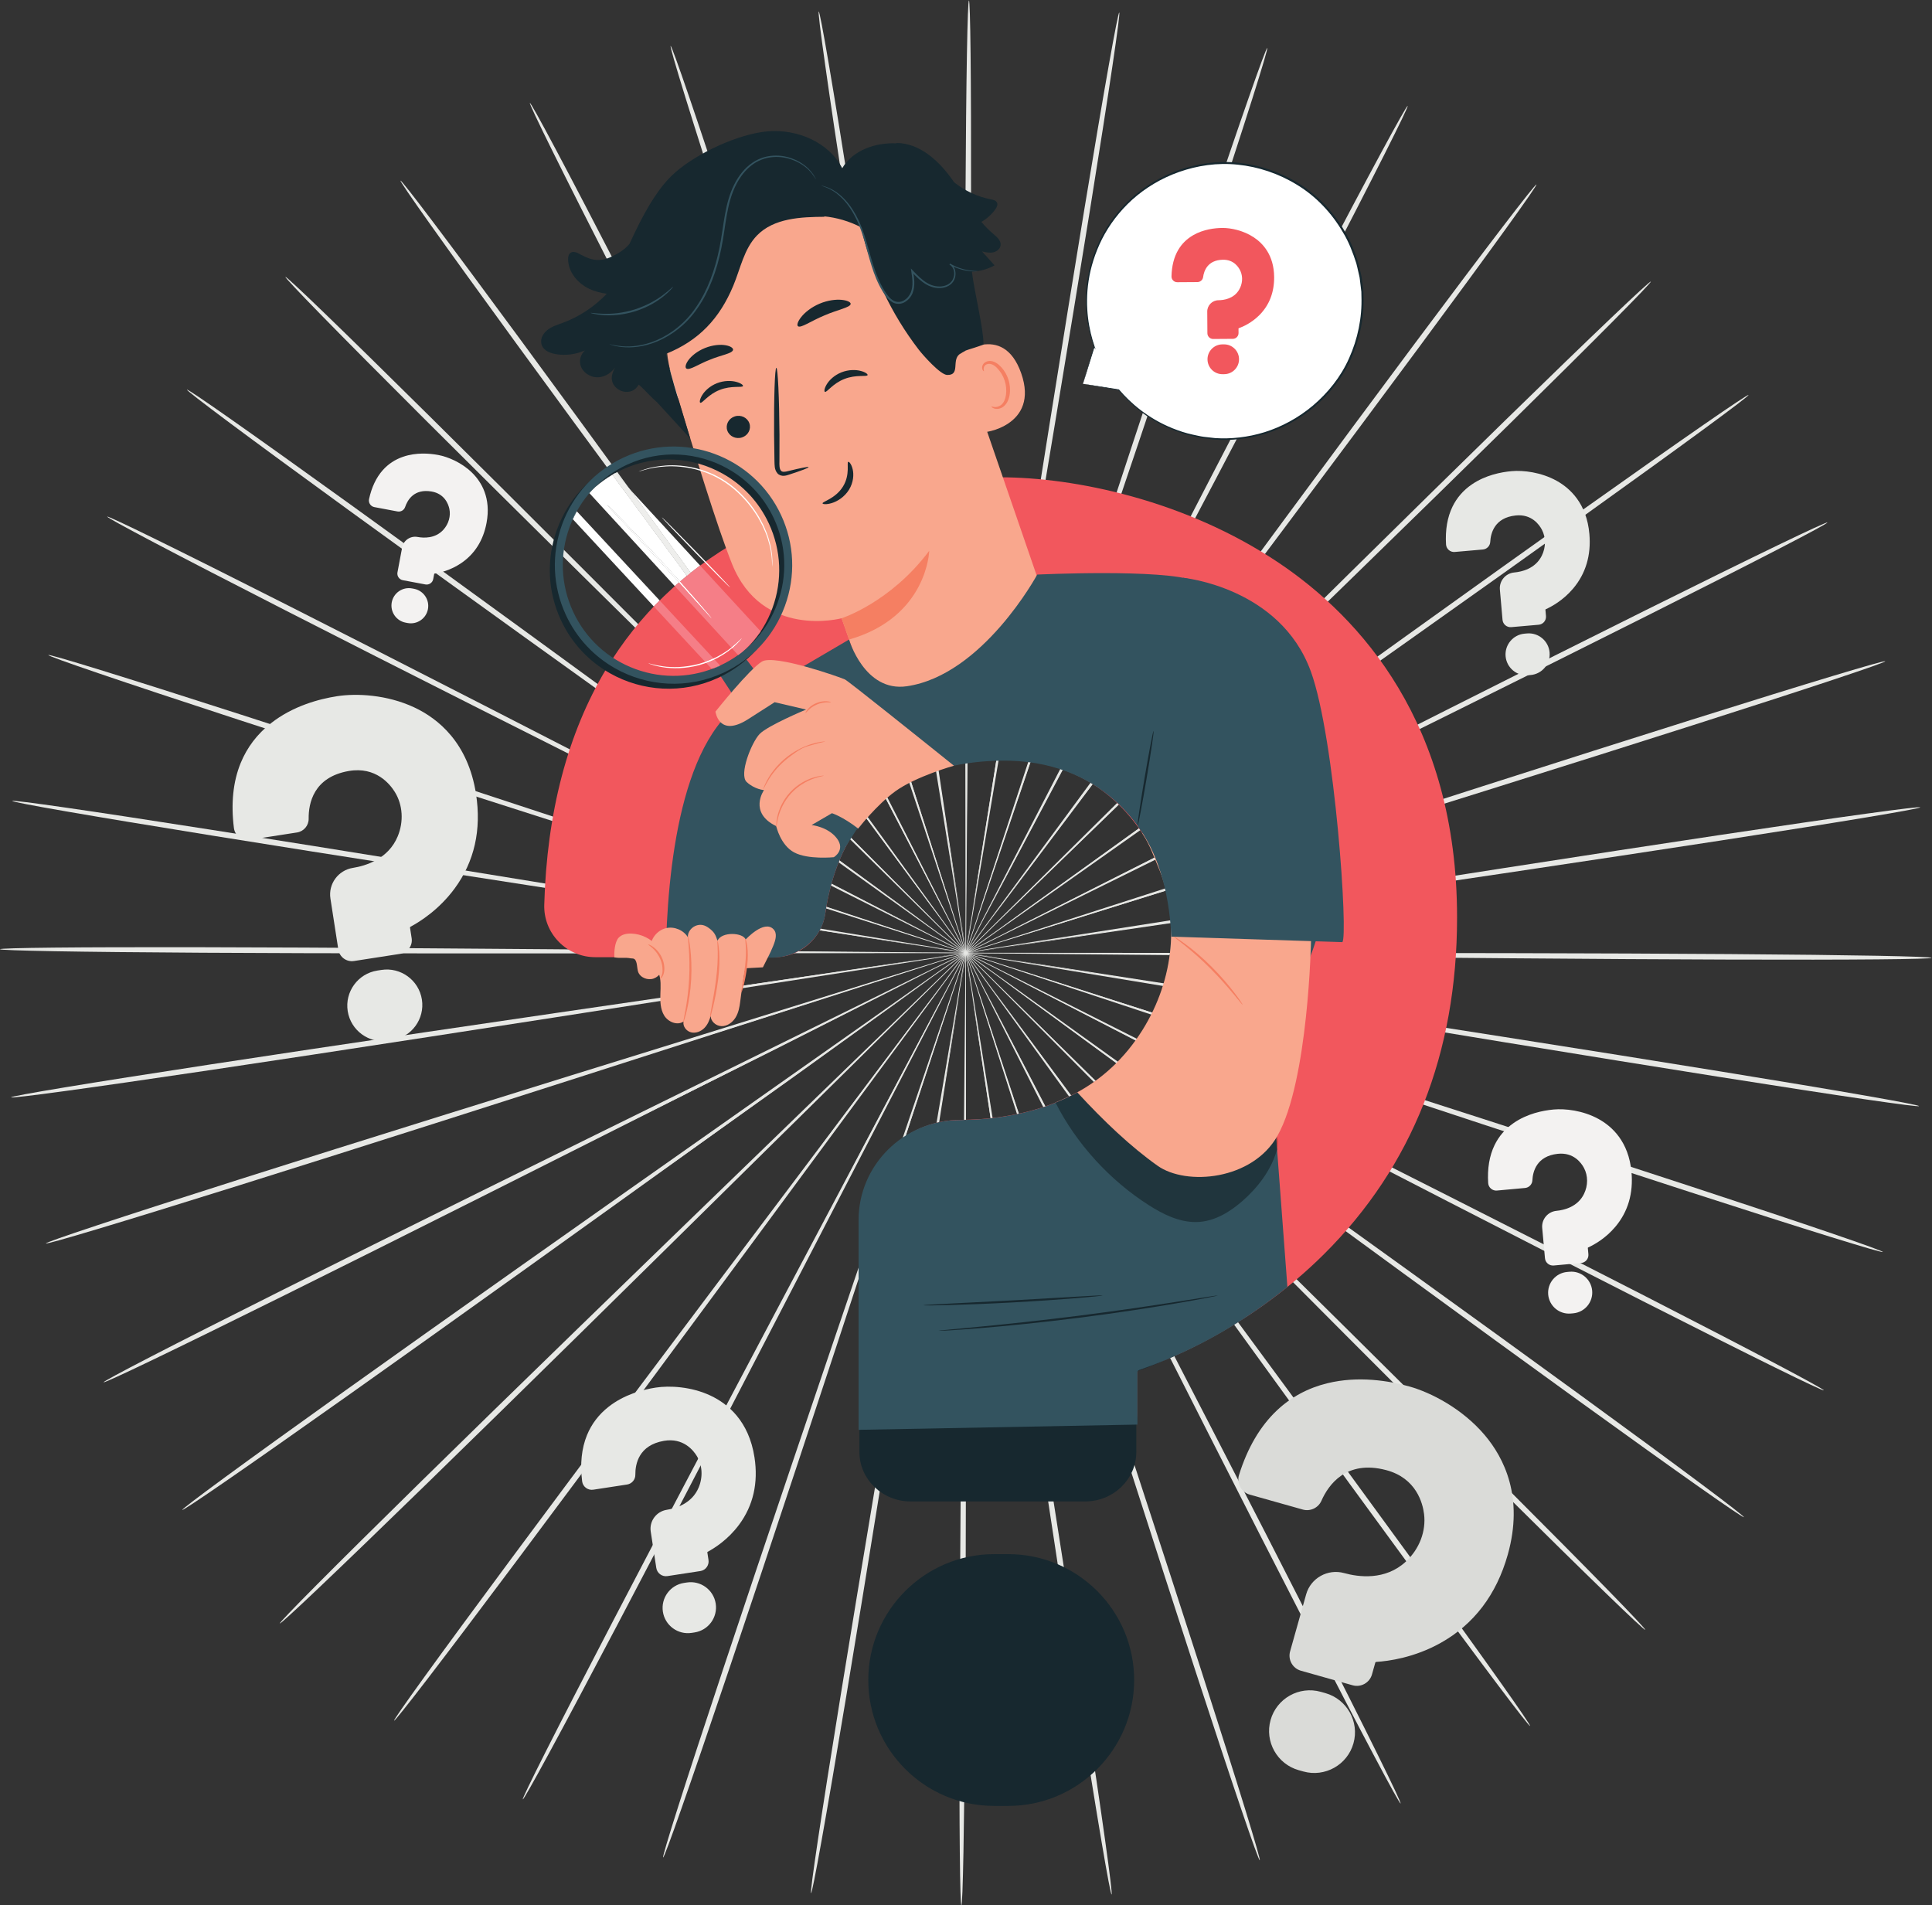 <?xml version="1.0" encoding="UTF-8" standalone="no"?>
<svg
   xmlns:dc="http://purl.org/dc/elements/1.1/"
   xmlns:cc="http://creativecommons.org/ns#"
   xmlns:rdf="http://www.w3.org/1999/02/22-rdf-syntax-ns#"
   xmlns:svg="http://www.w3.org/2000/svg"
   xmlns="http://www.w3.org/2000/svg"
   viewBox="0 0 648.653 639.693"
   height="639.693"
   width="648.653"
   xml:space="preserve"
   id="svg2"
   version="1.1"><rect x="0" y="0" width="648.653" height="639.693" fill="#333333" stroke="none"/><defs
     id="defs6" /><g
     transform="matrix(1.333,0,0,-1.333,0,639.693)"
     id="g10"><g
       transform="scale(0.1)"
       id="g12"><path
         id="path14"
         style="fill:#e7e8e5;fill-opacity:1;fill-rule:nonzero;stroke:none"
         d="m 3125.64,2391.66 c -480.4,4.56 -915.12,8.68 -1230.23,11.67 -157.2,0.75 -284.46,1.36 -372.82,1.78 -43.78,-0.1 -77.85,-0.18 -101.37,-0.24 -11.35,-0.15 -20.1,-0.27 -26.36,-0.35 -5.94,-0.14 -8.99,-0.3 -8.99,-0.48 0,-0.18 3.04,-0.38 8.98,-0.58 6.26,-0.15 15.01,-0.35 26.36,-0.62 23.52,-0.29 57.58,-0.71 101.36,-1.26 88.36,-0.47 215.62,-1.15 372.82,-1.99 315.12,-0.2 749.87,-0.47 1230.28,-0.77 480.17,0.05 914.99,-0.58 1229.77,-2.87 157.39,-1.12 284.77,-2.6 372.8,-4.27 44.01,-0.84 78.19,-1.71 101.36,-2.6 23.17,-0.89 35.34,-1.78 35.33,-2.64 0,-0.85 -12.18,-1.63 -35.36,-2.28 -23.18,-0.65 -57.36,-1.19 -101.38,-1.57 -88.04,-0.79 -215.43,-0.98 -372.82,-0.5 -314.78,0.89 -749.59,4.66 -1229.73,9.57" /><path
         id="path16"
         style="fill:#e7e8e5;fill-opacity:1;fill-rule:nonzero;stroke:none"
         d="m 3116.07,2284.76 c -473.83,78.16 -902.62,148.89 -1213.43,200.16 -155.17,24.81 -280.79,44.91 -368.02,58.85 -43.26,6.6 -76.93,11.73 -100.18,15.28 -11.24,1.58 -19.89,2.79 -26.1,3.67 -5.89,0.76 -8.92,1.06 -8.95,0.88 -0.03,-0.19 2.94,-0.85 8.77,-1.97 6.17,-1.11 14.77,-2.66 25.94,-4.67 23.19,-3.9 56.77,-9.55 99.93,-16.81 87.22,-14.02 212.81,-34.2 367.96,-59.13 311.28,-48.46 740.71,-115.32 1215.24,-189.2 474.35,-73.47 903.81,-140.68 1214.4,-191.19 155.3,-25.22 280.89,-46.21 367.58,-61.37 43.35,-7.58 76.97,-13.7 99.72,-18.14 22.75,-4.44 34.62,-7.2 34.48,-8.06 -0.14,-0.85 -12.29,0.24 -35.29,3.13 -23.01,2.9 -56.86,7.6 -100.41,13.95 -87.09,12.7 -212.97,32.02 -368.37,56.61 -310.82,49.12 -739.75,119.52 -1213.27,198.01" /><path
         id="path18"
         style="fill:#e7e8e5;fill-opacity:1;fill-rule:nonzero;stroke:none"
         d="m 3089.62,2180.65 c -455.42,150.8 -867.56,287.25 -1166.3,386.17 -149.27,48.6 -270.11,87.95 -354.03,115.27 -41.67,13.23 -74.1,23.52 -96.49,30.63 -10.85,3.3 -19.2,5.85 -25.19,7.67 -5.7,1.67 -8.65,2.43 -8.71,2.25 -0.06,-0.18 2.77,-1.3 8.35,-3.31 5.92,-2.06 14.16,-4.92 24.87,-8.65 22.27,-7.45 54.53,-18.25 95.99,-32.13 83.89,-27.39 204.7,-66.83 353.93,-115.54 299.66,-96.19 713.05,-228.88 1169.88,-375.52 456.7,-146.2 870.07,-279.25 1168.72,-377.36 149.33,-49.03 270.01,-89.27 353.19,-117.72 41.6,-14.22 73.82,-25.49 95.57,-33.41 21.75,-7.93 33.04,-12.51 32.76,-13.34 -0.28,-0.84 -12.11,2.12 -34.37,8.54 -22.25,6.43 -54.94,16.32 -96.93,29.35 -83.98,26.06 -205.2,64.68 -354.74,113.1 -299.1,96.77 -711.42,232.93 -1166.5,384" /><path
         id="path20"
         style="fill:#e7e8e5;fill-opacity:1;fill-rule:nonzero;stroke:none"
         d="m 3046.92,2082.06 c -425.71,219.55 -810.96,418.24 -1090.2,562.25 -139.66,71.17 -252.72,128.78 -331.22,168.78 -39.04,19.54 -69.43,34.74 -90.39,45.23 -10.19,4.96 -18.04,8.77 -23.65,11.5 -5.36,2.53 -8.15,3.75 -8.24,3.59 -0.08,-0.17 2.53,-1.71 7.73,-4.56 5.5,-2.94 13.19,-7.05 23.18,-12.39 20.8,-10.81 50.94,-26.48 89.67,-46.61 78.47,-40.06 191.49,-97.75 331.1,-169.02 280.55,-141.51 667.62,-336.73 1095.33,-552.46 427.67,-215.29 814.65,-410.86 1093.93,-554.08 139.65,-71.59 252.41,-130.04 330.02,-171.02 38.81,-20.49 68.84,-36.61 89.07,-47.8 20.22,-11.19 30.64,-17.45 30.24,-18.22 -0.4,-0.77 -11.61,4 -32.55,13.81 -20.95,9.81 -51.65,24.66 -91.03,44.06 -78.77,38.78 -192.31,95.75 -332.26,166.77 -279.93,141.99 -665.4,340.4 -1090.73,560.17" /><path
         id="path22"
         style="fill:#e7e8e5;fill-opacity:1;fill-rule:nonzero;stroke:none"
         d="m 2989.06,1991.26 c -385.68,282.48 -734.69,538.11 -987.68,723.4 -126.65,91.82 -229.19,166.15 -300.39,217.77 -35.46,25.32 -63.06,45.01 -82.11,58.62 -9.28,6.46 -16.42,11.43 -21.54,15 -4.89,3.33 -7.45,4.96 -7.56,4.81 -0.11,-0.15 2.23,-2.08 6.91,-5.69 4.97,-3.76 11.91,-9 20.93,-15.81 18.84,-13.89 46.12,-34 81.19,-59.86 71.16,-51.66 173.64,-126.06 300.23,-217.97 254.69,-183.02 606.05,-435.5 994.32,-714.51 388.29,-278.57 739.51,-531.38 992.65,-715.9 126.59,-92.23 228.69,-167.35 298.86,-219.8 35.08,-26.22 62.18,-46.77 80.38,-60.94 18.2,-14.169 27.5,-21.958 26.98,-22.661 -0.51,-0.699 -10.83,5.742 -29.97,18.652 -19.13,12.919 -47.09,32.319 -82.92,57.539 -71.66,50.45 -174.77,124.21 -301.75,215.93 -253.98,183.39 -603.27,438.79 -988.53,721.42" /><path
         id="path24"
         style="fill:#e7e8e5;fill-opacity:1;fill-rule:nonzero;stroke:none"
         d="m 2917.57,1910.48 c -336.44,338.2 -640.9,644.24 -861.58,866.08 -110.63,110.13 -200.2,199.29 -262.39,261.2 -31.04,30.45 -55.19,54.14 -71.86,70.5 -8.15,7.81 -14.42,13.82 -18.91,18.12 -4.3,4.04 -6.58,6.04 -6.71,5.91 -0.13,-0.12 1.88,-2.38 5.93,-6.67 4.32,-4.48 10.36,-10.72 18.19,-18.82 16.42,-16.62 40.2,-40.67 70.76,-71.59 62.14,-61.95 151.64,-151.16 262.2,-261.37 222.72,-219.85 529.98,-523.16 869.52,-858.33 339.63,-334.74 646.7,-638.35 867.65,-859.45 110.51,-110.529 199.52,-200.388 260.56,-262.958 30.52,-31.282 54.06,-55.743 69.8,-72.532 15.75,-16.789 23.71,-25.91 23.08,-26.519 -0.62,-0.602 -9.79,7.328 -26.65,23.031 -16.87,15.688 -41.43,39.148 -72.84,69.559 -62.83,60.828 -153.06,149.511 -264.02,259.589 -221.97,220.11 -526.73,525.97 -862.73,864.25" /><path
         id="path26"
         style="fill:#e7e8e5;fill-opacity:1;fill-rule:nonzero;stroke:none"
         d="m 2834.22,1841.65 c -279,385.69 -531.47,734.72 -714.48,987.71 -91.92,125.76 -166.33,227.57 -218,298.26 -25.86,34.84 -45.99,61.95 -59.88,80.66 -6.81,8.96 -12.05,15.86 -15.82,20.81 -3.61,4.65 -5.54,6.97 -5.69,6.86 -0.16,-0.1 1.47,-2.65 4.8,-7.5 3.56,-5.08 8.53,-12.18 14.99,-21.39 13.6,-18.92 33.3,-46.33 58.61,-81.56 51.62,-70.73 125.96,-172.59 217.79,-298.42 185.33,-251.33 441.02,-598.08 723.56,-981.25 282.71,-382.75 538.16,-729.76 721.55,-982.068 91.73,-126.133 165.48,-228.563 215.91,-299.731 25.22,-35.582 44.61,-63.351 57.51,-82.351 12.9,-19 19.32,-29.239 18.61,-29.739 -0.71,-0.511 -8.51,8.739 -22.7,26.829 -14.19,18.089 -34.75,45.019 -60.99,79.882 -52.47,69.727 -127.61,171.168 -219.86,296.93 -184.55,251.478 -437.36,600.368 -715.91,986.068" /><path
         id="path28"
         style="fill:#e7e8e5;fill-opacity:1;fill-rule:nonzero;stroke:none"
         d="m 2741.02,1786.49 c -214.41,423.97 -408.43,807.63 -549.07,1085.73 -70.86,138.39 -128.21,250.42 -168.04,328.21 -20.02,38.39 -35.61,68.27 -46.36,88.9 -5.31,9.89 -9.4,17.52 -12.33,22.98 -2.84,5.15 -4.38,7.74 -4.55,7.66 -0.17,-0.09 1.04,-2.85 3.55,-8.16 2.71,-5.57 6.5,-13.34 11.41,-23.44 10.43,-20.79 25.54,-50.9 44.95,-89.6 39.77,-77.82 97.04,-189.89 167.79,-328.32 143.21,-276.83 340.79,-658.73 559.12,-1080.74 218.56,-421.63 415.86,-803.761 557,-1081.241 70.6,-138.719 127.2,-251.258 165.72,-329.34 19.27,-39.027 34.01,-69.449 43.74,-90.207 9.73,-20.762 14.45,-31.859 13.66,-32.25 -0.79,-0.391 -7.04,9.949 -18.18,30 -11.15,20.051 -27.2,49.82 -47.58,88.297 -40.78,76.953 -98.92,188.73 -170.09,327.172 -142.41,276.851 -336.78,660.429 -550.74,1084.349" /><path
         id="path30"
         style="fill:#e7e8e5;fill-opacity:1;fill-rule:nonzero;stroke:none"
         d="m 2640.17,1746.42 c -144.08,451.96 -274.47,860.95 -368.99,1157.41 -47.89,147.66 -86.66,267.19 -113.59,350.19 -13.65,41.02 -24.27,72.94 -31.6,94.98 -3.67,10.6 -6.5,18.76 -8.52,24.61 -1.98,5.53 -3.08,8.33 -3.27,8.27 -0.18,-0.06 0.56,-2.97 2.2,-8.61 1.79,-5.92 4.29,-14.18 7.53,-24.92 6.98,-22.15 17.09,-54.23 30.08,-95.46 26.86,-83.02 65.54,-202.58 113.31,-350.27 97.28,-295.59 231.47,-703.39 379.77,-1154.02 148.57,-450.29 282.46,-858.26 377.58,-1154.19 47.58,-147.949 85.53,-267.871 111.11,-350.949 12.79,-41.539 22.5,-73.871 28.79,-95.871 6.3,-22.02 9.18,-33.711 8.34,-33.981 -0.84,-0.257 -5.37,10.911 -13.18,32.454 -7.81,21.527 -18.91,53.417 -32.91,94.578 -27.99,82.32 -67.57,201.73 -115.78,349.48 -96.47,295.5 -227.21,704.459 -370.87,1156.299" /><path
         id="path32"
         style="fill:#e7e8e5;fill-opacity:1;fill-rule:nonzero;stroke:none"
         d="m 2534.16,1722.51 c -70.19,468.68 -133.71,892.82 -179.75,1200.25 -23.74,153.24 -42.95,277.3 -56.3,363.45 -6.93,42.63 -12.32,75.8 -16.05,98.7 -1.92,11.04 -3.41,19.54 -4.47,25.63 -1.08,5.76 -1.72,8.7 -1.91,8.67 -0.18,-0.03 0.09,-3.02 0.81,-8.84 0.82,-6.13 1.97,-14.67 3.46,-25.77 3.36,-22.96 8.23,-56.21 14.49,-98.94 13.28,-86.16 32.4,-210.23 56.02,-363.5 48.89,-307 116.35,-730.54 190.88,-1198.57 74.87,-467.74 141.99,-891.41 188.7,-1198.399 23.39,-153.492 41.73,-277.812 53.74,-363.82 6.01,-43.012 10.44,-76.441 13.15,-99.152 2.7,-22.719 3.68,-34.707 2.81,-34.84 -0.86,-0.129 -3.55,11.613 -7.82,34.082 -4.28,22.48 -10.15,55.699 -17.4,98.508 -14.51,85.64 -34.54,209.703 -58.57,363.101 -48.12,306.782 -112,730.94 -181.79,1199.44" /><path
         id="path34"
         style="fill:#e7e8e5;fill-opacity:1;fill-rule:nonzero;stroke:none"
         d="m 2425.65,1715.24 c 4.32,473.75 8.24,902.46 11.08,1213.22 0.66,155.02 1.2,280.51 1.57,367.66 -0.13,43.17 -0.23,76.77 -0.3,99.96 -0.16,11.2 -0.28,19.82 -0.37,26 -0.15,5.86 -0.31,8.86 -0.5,8.86 -0.18,0 -0.37,-3 -0.58,-8.85 -0.14,-6.18 -0.35,-14.8 -0.61,-26 -0.28,-23.19 -0.69,-56.78 -1.21,-99.95 -0.43,-87.15 -1.04,-212.65 -1.79,-367.67 -0.01,-310.77 -0.02,-739.5 -0.03,-1213.26 0.34,-473.53 -0.02,-902.339 -2.15,-1212.769 -1.04,-155.211 -2.46,-280.832 -4.1,-367.628 -0.82,-43.411 -1.69,-77.114 -2.58,-99.961 C 2423.2,11.992 2422.3,-0.008 2421.43,0 c -0.86,0 -1.65,12.012 -2.33,34.871 -0.68,22.859 -1.24,56.57 -1.66,99.981 -0.85,86.82 -1.12,212.437 -0.74,367.66 0.71,310.429 4.27,739.218 8.95,1212.728" /><path
         id="path36"
         style="fill:#e7e8e5;fill-opacity:1;fill-rule:nonzero;stroke:none"
         d="m 2317.24,1724.61 c 78.96,467.32 150.41,890.22 202.2,1196.77 25.07,153.04 45.37,276.93 59.46,362.96 6.66,42.67 11.84,75.87 15.42,98.8 1.6,11.09 2.82,19.63 3.71,25.74 0.77,5.81 1.07,8.81 0.88,8.83 -0.19,0.03 -0.86,-2.9 -1.99,-8.65 -1.12,-6.08 -2.68,-14.56 -4.72,-25.58 -3.93,-22.87 -9.64,-55.99 -16.98,-98.55 -14.15,-86.02 -34.54,-209.9 -59.73,-362.92 -48.94,-307 -116.46,-730.53 -191.08,-1198.55 -74.21,-467.83 -142.09,-891.39 -193.11,-1197.71 -25.47,-153.168 -46.68,-277.039 -62,-362.539 -7.66,-42.762 -13.84,-75.922 -18.33,-98.352 -4.49,-22.438 -7.28,-34.148 -8.15,-34.008 -0.87,0.141 0.23,12.121 3.15,34.809 2.92,22.68 7.67,56.07 14.08,99.02 12.82,85.902 32.34,210.039 57.17,363.312 49.62,306.559 120.73,729.588 200.02,1196.618" /><path
         id="path38"
         style="fill:#e7e8e5;fill-opacity:1;fill-rule:nonzero;stroke:none"
         d="m 2211.66,1750.62 c 152.62,449.22 290.74,855.74 390.84,1150.41 49.2,147.24 89.02,266.43 116.68,349.21 13.38,41.1 23.79,73.09 30.99,95.17 3.34,10.7 5.92,18.94 7.76,24.85 1.69,5.62 2.46,8.53 2.28,8.59 -0.18,0.06 -1.32,-2.73 -3.35,-8.24 -2.09,-5.83 -4.99,-13.96 -8.76,-24.52 -7.54,-21.98 -18.47,-53.79 -32.52,-94.68 -27.72,-82.76 -67.63,-201.92 -116.94,-349.12 C 2501.29,2606.72 2367,2198.96 2218.6,1748.37 2070.63,1297.88 1935.98,890.152 1836.68,595.57 c -49.62,-147.3 -90.35,-266.328 -119.15,-348.39 -14.39,-41.02 -25.8,-72.801 -33.82,-94.258 -8.02,-21.461 -12.66,-32.59 -13.5,-32.313 -0.85,0.27 2.14,11.942 8.64,33.891 6.5,21.949 16.51,54.191 29.7,95.609 26.37,82.84 65.46,202.403 114.46,349.903 97.94,295.027 235.75,701.728 388.65,1150.608" /><path
         id="path40"
         style="fill:#e7e8e5;fill-opacity:1;fill-rule:nonzero;stroke:none"
         d="m 2111.66,1792.67 c 222.36,419.96 423.59,800 569.45,1075.47 72.07,137.77 130.43,249.3 170.94,326.75 19.79,38.51 35.18,68.48 45.81,89.17 5.02,10.05 8.88,17.79 11.64,23.33 2.57,5.28 3.8,8.03 3.63,8.12 -0.17,0.08 -1.73,-2.5 -4.61,-7.62 -2.99,-5.43 -7.14,-13.01 -12.55,-22.87 -10.95,-20.52 -26.82,-50.25 -47.21,-88.46 -40.57,-77.41 -99,-188.9 -171.18,-326.62 -143.31,-276.76 -341.04,-658.6 -559.52,-1080.53 -218.05,-421.9 -416.1,-803.64 -561.17,-1079.14 -72.5,-137.77 -131.7,-249 -173.21,-325.571 -20.75,-38.289 -37.08,-67.91 -48.41,-87.859 -11.33,-19.949 -17.68,-30.231 -18.45,-29.84 -0.78,0.402 4.04,11.449 13.98,32.109 9.93,20.672 24.97,50.942 44.61,89.801 39.28,77.699 96.97,189.699 168.9,327.762 143.81,276.148 344.77,656.418 567.35,1075.998" /><path
         id="path42"
         style="fill:#e7e8e5;fill-opacity:1;fill-rule:nonzero;stroke:none"
         d="m 2019.55,1849.67 c 286.2,380.52 545.2,724.87 732.93,974.47 93.03,124.96 168.34,226.13 220.64,296.37 25.65,34.99 45.6,62.22 59.38,81.02 6.55,9.15 11.59,16.19 15.2,21.24 3.37,4.83 5.03,7.35 4.87,7.46 -0.15,0.11 -2.1,-2.2 -5.76,-6.81 -3.81,-4.91 -9.12,-11.76 -16.01,-20.66 -14.08,-18.58 -34.46,-45.5 -60.65,-80.1 -52.35,-70.21 -127.73,-171.32 -220.85,-296.22 -185.42,-251.27 -441.23,-597.93 -723.91,-981 -282.23,-383.1 -538.37,-729.62 -725.32,-979.37 -93.45,-124.89 -169.55,-225.629 -222.69,-294.859 -26.57,-34.621 -47.39,-61.359 -61.75,-79.309 -14.36,-17.961 -22.259,-27.14 -22.962,-26.621 -0.707,0.508 5.809,10.68 18.902,29.559 13.08,18.879 32.73,46.473 58.28,81.82 51.12,70.699 125.85,172.43 218.78,297.699 185.8,250.591 444.56,595.211 730.92,975.311" /><path
         id="path44"
         style="fill:#e7e8e5;fill-opacity:1;fill-rule:nonzero;stroke:none"
         d="m 1937.59,1920.13 c 342.73,331.99 652.88,632.43 877.69,850.2 111.61,109.17 201.96,197.54 264.7,258.91 30.86,30.63 54.87,54.47 71.45,70.92 7.91,8.04 13.99,14.22 18.36,18.66 4.09,4.24 6.13,6.49 5.99,6.62 -0.13,0.13 -2.42,-1.85 -6.76,-5.85 -4.54,-4.27 -10.87,-10.22 -19.08,-17.95 -16.83,-16.2 -41.21,-39.67 -72.54,-69.83 -62.78,-61.33 -153.19,-149.64 -264.87,-258.74 C 2589.73,2553.3 2282.35,2250.09 1942.7,1915.05 1603.47,1579.91 1295.8,1276.9 1071.73,1058.86 959.719,949.82 868.652,861.98 805.242,801.742 c -31.703,-30.121 -56.484,-53.34 -73.504,-68.883 -17.011,-15.527 -26.258,-23.39 -26.875,-22.769 -0.617,0.609 7.43,9.66 23.332,26.301 15.907,16.64 39.672,40.879 70.496,71.871 61.637,62 151.508,151.027 263.059,260.528 223.07,219.03 533.03,519.77 875.84,851.34" /><path
         id="path46"
         style="fill:#e7e8e5;fill-opacity:1;fill-rule:nonzero;stroke:none"
         d="m 1867.75,2002.28 c 390.92,275.38 744.69,524.58 1001.11,705.21 127.47,90.73 230.66,164.17 302.31,215.17 35.31,25.53 62.78,45.39 81.76,59.1 9.08,6.73 16.07,11.9 21.08,15.61 4.71,3.57 7.07,5.47 6.96,5.63 -0.11,0.15 -2.68,-1.46 -7.61,-4.74 -5.15,-3.52 -12.34,-8.43 -21.67,-14.8 -19.19,-13.43 -46.97,-32.87 -82.67,-57.85 -71.7,-50.95 -174.94,-124.33 -302.47,-214.96 -254.74,-182.93 -606.2,-435.3 -994.56,-714.17 -387.95,-279.03 -739.67,-531.17 -995.396,-712.18 -127.848,-90.54 -231.66,-163.34 -303.801,-213.11 -36.07,-24.9 -64.215,-44.03 -83.477,-56.77 -19.257,-12.74 -29.628,-19.068 -30.144,-18.369 -0.512,0.699 8.859,8.399 27.195,22.399 18.336,14.01 45.637,34.3 80.969,60.2 70.668,51.79 173.484,125.95 300.953,217 254.891,182.16 608.521,431.69 999.461,706.63" /><path
         id="path48"
         style="fill:#e7e8e5;fill-opacity:1;fill-rule:nonzero;stroke:none"
         d="m 1811.75,2094.16 c 429.78,211.7 818.7,403.29 1100.62,542.16 140.28,69.96 253.84,126.59 332.71,165.92 38.91,19.76 69.2,35.15 90.11,45.77 10.03,5.24 17.76,9.28 23.29,12.18 5.23,2.79 7.85,4.31 7.77,4.48 -0.09,0.17 -2.89,-1.02 -8.27,-3.5 -5.65,-2.68 -13.53,-6.42 -23.76,-11.27 -21.08,-10.3 -51.6,-25.21 -90.83,-44.38 C 3164.5,2766.25 3050.9,2709.7 2910.57,2639.84 2629.95,2498.44 2242.82,2303.35 1815.02,2087.77 1387.61,1871.98 1000.25,1677.16 718.969,1537.8 578.34,1468.09 464.262,1412.2 385.113,1374.16 c -39.574,-19.02 -70.41,-33.58 -91.453,-43.19 -21.043,-9.6 -32.293,-14.26 -32.691,-13.48 -0.395,0.77 10.082,6.94 30.41,17.95 20.324,11 50.504,26.84 89.512,46.97 78.004,40.26 191.308,97.66 331.644,167.94 280.641,140.62 669.485,332.54 1099.215,543.81" /><path
         id="path50"
         style="fill:#e7e8e5;fill-opacity:1;fill-rule:nonzero;stroke:none"
         d="m 1771.06,2193.58 c 458.2,142.38 872.85,271.23 1173.41,364.62 149.7,47.32 270.88,85.63 355.03,112.24 41.59,13.49 73.95,23.98 96.29,31.23 10.75,3.62 19.02,6.41 24.95,8.41 5.6,1.96 8.44,3.05 8.38,3.23 -0.06,0.18 -3.01,-0.56 -8.72,-2.17 -6.01,-1.77 -14.38,-4.24 -25.27,-7.44 -22.45,-6.9 -54.98,-16.89 -96.78,-29.73 -84.17,-26.54 -205.38,-64.76 -355.11,-111.97 -299.68,-96.11 -713.11,-228.71 -1169.97,-375.23 -456.51,-146.81 -870.122,-279.11 -1170.137,-373.09 -149.996,-47.02 -271.574,-84.52 -355.805,-109.8 -42.113,-12.64 -74.887,-22.23 -97.203,-28.46 -22.316,-6.21 -34.172,-9.06 -34.441,-8.24 -0.27,0.84 11.058,5.3 32.89,13.02 21.828,7.72 54.156,18.68 95.887,32.51 83.457,27.66 204.516,66.77 354.312,114.4 299.579,95.32 714.197,224.52 1172.287,366.47" /><path
         id="path52"
         style="fill:#e7e8e5;fill-opacity:1;fill-rule:nonzero;stroke:none"
         d="m 1746.74,2298.11 c 475.22,69.51 905.26,132.42 1216.97,178.02 155.38,23.5 281.17,42.53 368.52,55.74 43.22,6.87 76.85,12.21 100.08,15.89 11.18,1.91 19.8,3.38 25.98,4.44 5.84,1.06 8.82,1.69 8.79,1.88 -0.03,0.18 -3.06,-0.09 -8.96,-0.8 -6.21,-0.81 -14.88,-1.95 -26.14,-3.43 -23.28,-3.33 -56.99,-8.15 -100.31,-14.35 -87.36,-13.15 -213.16,-32.09 -368.56,-55.48 -311.28,-48.4 -740.72,-115.19 -1215.27,-188.99 -474.25,-74.12 -903.82,-140.58 -1215.09,-186.84 -155.633,-23.16 -281.68,-41.33 -368.891,-53.23 -43.605,-5.95 -77.504,-10.34 -100.535,-13.02 -23.027,-2.68 -35.188,-3.66 -35.324,-2.81 -0.129,0.86 11.77,3.52 34.559,7.75 22.789,4.23 56.464,10.03 99.882,17.21 86.832,14.37 212.622,34.2 368.153,57.99 311.054,47.65 741.116,110.91 1216.146,180.03" /><path
         id="path54"
         style="fill:#e7e8e5;fill-opacity:1;fill-rule:nonzero;stroke:none"
         d="m 1739.3,2405.11 c 480.4,-3.97 915.13,-7.56 1230.24,-10.17 157.2,-0.55 284.46,-1.01 372.83,-1.32 43.78,0.15 77.84,0.27 101.36,0.36 11.36,0.16 20.1,0.29 26.36,0.38 5.94,0.15 8.98,0.32 8.99,0.5 0,0.18 -3.04,0.37 -8.98,0.56 -6.27,0.14 -15.01,0.34 -26.36,0.59 -23.52,0.26 -57.59,0.64 -101.36,1.14 -88.37,0.36 -215.63,0.88 -372.83,1.53 -315.12,-0.19 -749.86,-0.44 -1230.27,-0.73 -480.17,-0.63 -915.003,-0.54 -1229.784,1.37 -157.391,0.92 -284.766,2.24 -372.797,3.81 -44.015,0.78 -78.191,1.62 -101.363,2.48 -23.176,0.86 -35.34,1.74 -35.336,2.59 0.004,0.85 12.176,1.64 35.352,2.32 23.184,0.69 57.363,1.26 101.382,1.7 88.043,0.89 215.426,1.24 372.821,0.95 314.789,-0.5 749.595,-3.74 1229.745,-8.06" /><path
         id="path56"
         style="fill:#e7e8e5;fill-opacity:1;fill-rule:nonzero;stroke:none"
         d="m 1748.74,2512.02 c 473.92,-77.56 902.81,-147.76 1213.68,-198.64 155.2,-24.62 280.84,-44.56 368.09,-58.4 43.28,-6.54 76.95,-11.63 100.2,-15.14 11.24,-1.57 19.9,-2.78 26.1,-3.64 5.9,-0.76 8.93,-1.05 8.96,-0.87 0.03,0.19 -2.94,0.85 -8.78,1.95 -6.16,1.11 -14.77,2.65 -25.94,4.64 -23.19,3.87 -56.78,9.48 -99.95,16.69 -87.23,13.9 -212.86,33.93 -368.04,58.67 -311.34,48.07 -740.85,114.39 -1215.48,187.68 -474.45,72.88 -903.986,139.55 -1214.642,189.67 -155.333,25.03 -280.958,45.86 -367.668,60.91 -43.356,7.52 -76.981,13.6 -99.735,18.01 -22.758,4.41 -34.633,7.16 -34.496,8.02 0.141,0.86 12.297,-0.22 35.301,-3.09 23.008,-2.86 56.871,-7.52 100.426,-13.81 87.113,-12.6 213.004,-31.76 368.445,-56.16 310.879,-48.73 739.899,-118.6 1213.529,-196.49" /><path
         id="path58"
         style="fill:#e7e8e5;fill-opacity:1;fill-rule:nonzero;stroke:none"
         d="m 1775.05,2616.16 c 455.61,-150.22 867.93,-286.16 1166.79,-384.7 149.34,-48.42 270.23,-87.61 354.18,-114.83 41.69,-13.17 74.13,-23.42 96.53,-30.5 10.86,-3.29 19.21,-5.83 25.21,-7.65 5.69,-1.66 8.64,-2.42 8.7,-2.24 0.06,0.19 -2.76,1.3 -8.35,3.31 -5.92,2.05 -14.17,4.9 -24.88,8.61 -22.28,7.43 -54.55,18.19 -96.03,32.01 -83.93,27.29 -204.79,66.57 -354.08,115.11 -299.78,95.8 -713.35,227.98 -1170.36,374.04 -456.9,145.63 -870.436,278.16 -1169.213,375.9 -149.395,48.84 -270.121,88.93 -353.344,117.27 -41.609,14.17 -73.848,25.4 -95.609,33.29 -21.762,7.9 -33.055,12.47 -32.778,13.3 0.278,0.84 12.114,-2.11 34.379,-8.5 22.262,-6.4 54.961,-16.25 96.969,-29.23 84.02,-25.95 205.285,-64.42 354.891,-112.65 299.218,-96.4 711.715,-232.04 1166.995,-382.54" /><path
         id="path60"
         style="fill:#e7e8e5;fill-opacity:1;fill-rule:nonzero;stroke:none"
         d="m 1817.62,2714.81 c 425.99,-219.02 811.49,-417.23 1090.92,-560.89 139.75,-70.99 252.88,-128.46 331.44,-168.37 39.07,-19.49 69.47,-34.65 90.45,-45.12 10.2,-4.94 18.04,-8.74 23.66,-11.47 5.36,-2.52 8.15,-3.73 8.24,-3.57 0.09,0.17 -2.53,1.71 -7.73,4.55 -5.51,2.93 -13.2,7.03 -23.19,12.36 -20.82,10.79 -50.98,26.41 -89.74,46.49 -78.52,39.97 -191.61,97.52 -331.31,168.61 -280.73,141.16 -668.05,335.9 -1096.05,551.09 -427.94,214.76 -815.165,409.84 -1094.63,552.72 -139.746,71.41 -252.575,129.72 -330.246,170.61 -38.836,20.44 -68.887,36.52 -89.121,47.69 -20.239,11.16 -30.668,17.41 -30.266,18.18 0.398,0.76 11.605,-3.99 32.57,-13.77 20.957,-9.79 51.668,-24.6 91.082,-43.95 78.821,-38.68 192.43,-95.5 332.473,-166.35 280.108,-141.64 665.838,-339.57 1091.448,-558.81" /><path
         id="path62"
         style="fill:#e7e8e5;fill-opacity:1;fill-rule:nonzero;stroke:none"
         d="m 1875.36,2805.68 c 386.04,-282 735.38,-537.2 988.6,-722.17 126.78,-91.67 229.41,-165.87 300.67,-217.4 35.5,-25.27 63.12,-44.94 82.19,-58.52 9.28,-6.45 16.43,-11.41 21.55,-14.97 4.9,-3.32 7.46,-4.95 7.57,-4.8 0.11,0.15 -2.23,2.07 -6.91,5.68 -4.98,3.75 -11.93,8.98 -20.96,15.78 -18.85,13.87 -46.16,33.95 -81.26,59.76 -71.23,51.57 -173.81,125.85 -300.51,217.6 -254.92,182.7 -606.61,434.75 -995.23,713.27 -388.64,278.09 -740.18,530.46 -993.558,714.67 -126.707,92.08 -228.907,167.07 -299.141,219.43 -35.117,26.18 -62.246,46.7 -80.465,60.84 -18.218,14.15 -27.527,21.94 -27.008,22.63 0.52,0.7 10.84,-5.72 29.993,-18.61 19.156,-12.9 47.14,-32.26 83,-57.44 71.722,-50.36 174.929,-124 302.019,-215.56 254.22,-183.07 603.83,-438.04 989.45,-720.19" /><path
         id="path64"
         style="fill:#e7e8e5;fill-opacity:1;fill-rule:nonzero;stroke:none"
         d="m 1946.76,2886.55 c 336.86,-337.78 641.71,-643.45 862.67,-865.02 110.77,-109.99 200.45,-199.04 262.72,-260.87 31.08,-30.41 55.26,-54.07 71.96,-70.41 8.15,-7.8 14.42,-13.8 18.92,-18.1 4.32,-4.03 6.59,-6.03 6.72,-5.9 0.13,0.13 -1.88,2.38 -5.93,6.66 -4.33,4.47 -10.37,10.71 -18.22,18.81 -16.44,16.58 -40.25,40.61 -70.85,71.49 -62.23,61.87 -151.84,150.98 -262.54,261.04 -222.99,219.58 -530.64,522.51 -870.6,857.26 -340.05,334.32 -647.51,637.55 -868.75,858.38 -110.641,110.39 -199.766,200.15 -260.891,262.64 -30.563,31.24 -54.125,55.67 -69.895,72.44 -15.761,16.77 -23.734,25.89 -23.109,26.49 0.621,0.61 9.801,-7.32 26.683,-23 16.883,-15.67 41.481,-39.09 72.926,-69.46 62.91,-60.75 153.246,-149.32 264.346,-259.27 222.25,-219.84 527.4,-525.32 863.84,-863.18" /><path
         id="path66"
         style="fill:#e7e8e5;fill-opacity:1;fill-rule:nonzero;stroke:none"
         d="m 2030.01,2955.48 c 279.49,-385.34 532.41,-734.06 715.74,-986.82 92.08,-125.64 166.62,-227.36 218.38,-297.99 25.91,-34.81 46.06,-61.89 59.98,-80.59 6.83,-8.95 12.08,-15.84 15.85,-20.78 3.62,-4.65 5.55,-6.97 5.7,-6.86 0.15,0.1 -1.48,2.65 -4.81,7.5 -3.57,5.07 -8.55,12.16 -15.02,21.36 -13.62,18.91 -33.35,46.3 -58.71,81.49 -51.71,70.67 -126.18,172.44 -218.17,298.15 -185.65,251.11 -441.78,597.53 -724.82,980.35 -283.19,382.41 -539.08,729.1 -722.79,981.18 -91.89,126.02 -165.78,228.35 -216.3,299.46 -25.26,35.55 -44.68,63.3 -57.61,82.28 -12.93,18.99 -19.36,29.22 -18.65,29.72 0.71,0.51 8.53,-8.73 22.74,-26.8 14.21,-18.08 34.81,-44.99 61.08,-79.81 52.57,-69.66 127.83,-171.01 220.25,-296.66 184.87,-251.25 438.12,-599.82 717.16,-985.18" /><path
         id="path68"
         style="fill:#e7e8e5;fill-opacity:1;fill-rule:nonzero;stroke:none"
         d="m 2123.15,3010.76 c 214.95,-423.7 409.47,-807.12 550.46,-1085.05 71.03,-138.3 128.53,-250.25 168.46,-327.99 20.07,-38.37 35.69,-68.23 46.47,-88.84 5.33,-9.9 9.43,-17.51 12.36,-22.97 2.85,-5.15 4.39,-7.74 4.56,-7.66 0.17,0.09 -1.04,2.85 -3.56,8.16 -2.72,5.56 -6.51,13.33 -11.44,23.42 -10.46,20.78 -25.6,50.87 -45.06,89.54 -39.87,77.78 -97.29,189.78 -168.22,328.12 -143.57,276.64 -341.63,658.3 -560.5,1080.04 -219.1,421.36 -416.89,803.24 -558.39,1080.54 -70.77,138.64 -127.53,251.11 -166.15,329.13 -19.31,39.01 -34.09,69.42 -43.85,90.16 -9.75,20.75 -14.48,31.84 -13.7,32.23 0.79,0.4 7.05,-9.93 18.22,-29.97 11.18,-20.04 27.26,-49.79 47.7,-88.24 40.87,-76.9 99.15,-188.61 170.51,-326.96 142.76,-276.67 337.62,-660.01 552.13,-1083.66" /><path
         id="path70"
         style="fill:#e7e8e5;fill-opacity:1;fill-rule:nonzero;stroke:none"
         d="m 2223.94,3050.95 c 144.67,-451.77 275.59,-860.6 370.49,-1156.95 48.08,-147.59 87,-267.07 114.03,-350.04 13.71,-41 24.37,-72.91 31.73,-94.94 3.68,-10.6 6.52,-18.75 8.55,-24.6 1.99,-5.52 3.1,-8.32 3.28,-8.26 0.18,0.05 -0.57,2.97 -2.21,8.6 -1.8,5.92 -4.31,14.18 -7.56,24.91 -7.01,22.14 -17.16,54.21 -30.21,95.42 -26.96,82.99 -65.8,202.5 -113.77,350.13 -97.65,295.47 -232.37,703.1 -381.24,1153.54 -149.16,450.11 -283.58,857.92 -379.07,1153.72 -47.78,147.89 -85.88,267.76 -111.57,350.81 -12.85,41.52 -22.59,73.84 -28.91,95.84 -6.32,22.01 -9.22,33.69 -8.38,33.96 0.84,0.27 5.38,-10.9 13.22,-32.43 7.84,-21.52 18.97,-53.39 33.03,-94.53 28.1,-82.29 67.83,-201.65 116.23,-349.34 96.85,-295.38 228.12,-704.18 372.36,-1155.84" /><path
         id="path72"
         style="fill:#e7e8e5;fill-opacity:1;fill-rule:nonzero;stroke:none"
         d="m 2329.92,3075 c 70.79,-468.6 134.85,-892.65 181.29,-1200.02 23.93,-153.22 43.31,-277.26 56.76,-363.39 6.99,-42.62 12.42,-75.78 16.18,-98.68 1.94,-11.03 3.43,-19.53 4.51,-25.62 1.08,-5.76 1.73,-8.7 1.91,-8.67 0.19,0.03 -0.09,3.02 -0.81,8.84 -0.83,6.12 -1.99,14.67 -3.5,25.77 -3.39,22.95 -8.3,56.2 -14.61,98.92 -13.39,86.14 -32.67,210.19 -56.49,363.42 -49.29,306.94 -117.28,730.4 -192.42,1198.34 -75.47,467.64 -143.12,891.23 -190.23,1198.16 -23.59,153.47 -42.09,277.76 -54.21,363.76 -6.07,43 -10.54,76.42 -13.27,99.13 -2.74,22.71 -3.74,34.7 -2.87,34.84 0.87,0.13 3.57,-11.6 7.87,-34.08 4.31,-22.47 10.22,-55.68 17.53,-98.49 14.61,-85.62 34.81,-209.65 59.03,-363.02 48.51,-306.72 112.94,-730.8 183.33,-1199.21" /><path
         id="path74"
         style="fill:#e7e8e5;fill-opacity:1;fill-rule:nonzero;stroke:none"
         d="m 2438.41,3082.4 c -3.73,-473.75 -7.09,-902.47 -9.53,-1213.23 -0.47,-155.02 -0.85,-280.52 -1.11,-367.66 0.19,-43.18 0.33,-76.77 0.43,-99.97 0.17,-11.19 0.31,-19.81 0.4,-25.99 0.15,-5.86 0.33,-8.86 0.51,-8.86 0.18,0 0.37,3 0.57,8.85 0.14,6.18 0.33,14.8 0.58,26 0.25,23.19 0.61,56.79 1.08,99.96 0.32,87.14 0.77,212.64 1.33,367.66 -0.39,310.77 -0.93,739.5 -1.52,1213.26 -0.95,473.53 -1.12,902.34 0.61,1212.78 0.84,155.21 2.1,280.82 3.63,367.64 0.76,43.4 1.59,77.11 2.45,99.96 0.85,22.85 1.74,34.85 2.61,34.85 0.86,0 1.66,-12.01 2.37,-34.86 0.71,-22.86 1.31,-56.58 1.79,-99.99 0.96,-86.82 1.39,-212.44 1.2,-367.66 -0.31,-310.43 -3.33,-739.23 -7.4,-1212.74" /><path
         id="path76"
         style="fill:#e7e8e5;fill-opacity:1;fill-rule:nonzero;stroke:none"
         d="m 2546.83,3073.17 c -78.35,-467.42 -149.25,-890.42 -200.65,-1197.02 -24.86,-153.08 -45,-276.99 -58.98,-363.04 -6.61,-42.68 -11.74,-75.89 -15.29,-98.82 -1.58,-11.09 -2.8,-19.63 -3.67,-25.75 -0.77,-5.81 -1.06,-8.8 -0.88,-8.83 0.19,-0.03 0.86,2.9 1.98,8.65 1.11,6.09 2.66,14.57 4.69,25.59 3.91,22.88 9.57,56 16.85,98.57 14.04,86.04 34.27,209.95 59.25,363 48.55,307.06 115.52,730.67 189.53,1198.78 73.6,467.93 140.93,891.58 191.55,1197.97 25.28,153.19 46.32,277.1 61.53,362.62 7.6,42.75 13.74,75.92 18.2,98.36 4.45,22.45 7.23,34.16 8.1,34.02 0.88,-0.13 -0.21,-12.12 -3.1,-34.81 -2.89,-22.69 -7.59,-56.08 -13.95,-99.04 -12.71,-85.92 -32.07,-210.08 -56.7,-363.38 -49.21,-306.62 -119.78,-729.74 -198.46,-1196.87" /><path
         id="path78"
         style="fill:#e7e8e5;fill-opacity:1;fill-rule:nonzero;stroke:none"
         d="m 2652.44,3047.29 c -152.03,-449.41 -289.61,-856.11 -389.34,-1150.91 -49,-147.3 -88.66,-266.54 -116.21,-349.35 -13.33,-41.12 -23.7,-73.12 -30.87,-95.22 -3.33,-10.7 -5.89,-18.94 -7.73,-24.86 -1.68,-5.62 -2.45,-8.53 -2.26,-8.59 0.18,-0.05 1.31,2.74 3.34,8.25 2.07,5.83 4.96,13.97 8.72,24.53 7.52,21.99 18.41,53.82 32.4,94.73 27.61,82.78 67.37,202 116.48,349.26 96.96,295.69 230.72,703.62 378.54,1154.41 147.37,450.67 281.49,858.57 380.41,1153.28 49.42,147.36 89.99,266.45 118.68,348.53 14.34,41.05 25.71,72.85 33.7,94.31 8,21.47 12.62,32.61 13.47,32.33 0.84,-0.27 -2.13,-11.94 -8.6,-33.9 -6.48,-21.96 -16.44,-54.21 -29.57,-95.65 -26.26,-82.88 -65.2,-202.49 -114.01,-350.05 -97.55,-295.15 -234.83,-702.03 -387.15,-1151.1" /><path
         id="path80"
         style="fill:#e7e8e5;fill-opacity:1;fill-rule:nonzero;stroke:none"
         d="m 2752.5,3005.37 c -221.82,-420.24 -422.55,-800.54 -568.05,-1076.19 -71.9,-137.87 -130.1,-249.47 -170.52,-326.96 -19.73,-38.55 -35.09,-68.53 -45.69,-89.24 -5,-10.05 -8.85,-17.8 -11.61,-23.34 -2.56,-5.29 -3.79,-8.04 -3.62,-8.12 0.17,-0.09 1.72,2.49 4.6,7.62 2.98,5.44 7.13,13.03 12.52,22.88 10.93,20.54 26.75,50.29 47.09,88.53 40.48,77.46 98.76,189.02 170.77,326.83 142.95,276.95 340.17,659.03 558.11,1081.24 217.49,422.17 415.05,804.16 559.76,1079.85 72.32,137.86 131.38,249.17 172.79,325.79 20.7,38.31 36.99,67.95 48.3,87.92 11.3,19.97 17.63,30.25 18.41,29.86 0.78,-0.4 -4.03,-11.45 -13.94,-32.13 -9.91,-20.68 -24.91,-50.97 -44.5,-89.85 -39.17,-77.76 -96.72,-189.83 -168.47,-327.98 C 3175,3805.75 2974.54,3425.23 2752.5,3005.37" /><path
         id="path82"
         style="fill:#e7e8e5;fill-opacity:1;fill-rule:nonzero;stroke:none"
         d="m 2844.69,2948.48 c -285.71,-380.88 -544.27,-725.55 -731.68,-975.39 -92.87,-125.08 -168.04,-226.33 -220.25,-296.64 -25.61,-35.03 -45.53,-62.28 -59.28,-81.09 -6.54,-9.16 -11.57,-16.21 -15.17,-21.27 -3.37,-4.83 -5.02,-7.36 -4.87,-7.46 0.15,-0.11 2.1,2.2 5.76,6.82 3.8,4.91 9.1,11.77 15.99,20.67 14.05,18.61 34.39,45.55 60.54,80.18 52.26,70.27 127.51,171.48 220.47,296.5 185.09,251.5 440.45,598.48 722.64,981.91 281.74,383.45 537.43,730.28 724.05,980.27 93.29,125.02 169.27,225.85 222.31,295.15 26.53,34.65 47.32,61.41 61.65,79.39 14.34,17.97 22.22,27.16 22.93,26.64 0.7,-0.51 -5.8,-10.69 -18.86,-29.59 -13.06,-18.89 -32.68,-46.5 -58.19,-81.88 -51.01,-70.77 -125.62,-172.59 -218.38,-297.98 -185.48,-250.82 -443.8,-595.76 -729.66,-976.23" /><path
         id="path84"
         style="fill:#e7e8e5;fill-opacity:1;fill-rule:nonzero;stroke:none"
         d="m 2926.73,2878.13 c -342.3,-332.42 -652.06,-633.25 -876.59,-851.3 -111.47,-109.31 -201.71,-197.8 -264.37,-259.25 -30.82,-30.66 -54.79,-54.53 -71.35,-71 -7.9,-8.05 -13.98,-14.24 -18.34,-18.68 -4.09,-4.25 -6.12,-6.5 -5.98,-6.63 0.13,-0.13 2.42,1.86 6.75,5.86 4.53,4.27 10.85,10.23 19.06,17.97 16.81,16.22 41.16,39.72 72.45,69.92 62.7,61.4 153,149.84 264.54,259.07 222.51,220.06 529.49,523.64 868.72,859.11 338.8,335.56 646.08,638.96 869.86,857.28 111.88,109.18 202.83,197.13 266.16,257.45 31.67,30.16 56.42,53.41 73.42,68.97 16.99,15.56 26.23,23.42 26.84,22.81 0.62,-0.61 -7.41,-9.67 -23.3,-26.33 -15.88,-16.66 -39.61,-40.93 -70.39,-71.96 -61.57,-62.08 -151.32,-151.22 -262.73,-260.86 -222.79,-219.31 -532.36,-520.44 -874.75,-852.43" /><path
         id="path86"
         style="fill:#e7e8e5;fill-opacity:1;fill-rule:nonzero;stroke:none"
         d="m 2996.68,2796.07 c -390.56,-275.87 -744.01,-525.52 -1000.2,-706.47 -127.34,-90.89 -230.44,-164.46 -302.03,-215.55 -35.28,-25.57 -62.73,-45.47 -81.68,-59.2 -9.07,-6.74 -16.06,-11.93 -21.06,-15.64 -4.71,-3.58 -7.07,-5.49 -6.96,-5.64 0.11,-0.15 2.69,1.46 7.6,4.75 5.15,3.53 12.33,8.44 21.66,14.83 19.17,13.45 46.93,32.92 82.6,57.95 71.62,51.04 174.77,124.55 302.19,215.34 254.5,183.25 605.63,436.06 993.63,715.42 387.59,279.52 738.99,532.09 994.48,713.43 127.73,90.69 231.45,163.63 303.53,213.49 36.03,24.94 64.15,44.11 83.4,56.87 19.24,12.76 29.6,19.12 30.12,18.41 0.51,-0.7 -8.85,-8.41 -27.17,-22.44 -18.31,-14.02 -45.59,-34.36 -80.89,-60.29 -70.6,-51.88 -173.32,-126.17 -300.67,-217.39 -254.66,-182.47 -607.96,-432.44 -998.55,-707.87" /><path
         id="path88"
         style="fill:#e7e8e5;fill-opacity:1;fill-rule:nonzero;stroke:none"
         d="m 3052.8,2704.25 c -429.5,-212.24 -818.18,-404.32 -1099.91,-543.54 -140.19,-70.14 -253.68,-126.92 -332.49,-166.34 -38.9,-19.82 -69.16,-35.24 -90.06,-45.89 -10.02,-5.26 -17.75,-9.3 -23.28,-12.21 -5.21,-2.8 -7.84,-4.32 -7.75,-4.49 0.08,-0.17 2.88,1.02 8.26,3.51 5.64,2.69 13.52,6.44 23.74,11.3 21.06,10.33 51.57,25.28 90.78,44.5 78.83,39.37 192.37,96.06 332.61,166.1 280.43,141.76 667.31,337.33 1094.82,553.44 427.13,216.34 814.24,411.64 1095.34,551.36 140.53,69.89 254.54,125.93 333.64,164.06 39.55,19.07 70.36,33.67 91.4,43.31 21.03,9.63 32.27,14.3 32.67,13.53 0.4,-0.78 -10.07,-6.96 -30.38,-17.99 -20.32,-11.03 -50.48,-26.91 -89.45,-47.09 -77.95,-40.36 -191.19,-97.91 -331.44,-168.36 -280.45,-140.97 -669.05,-333.38 -1098.5,-545.2" /><path
         id="path90"
         style="fill:#e7e8e5;fill-opacity:1;fill-rule:nonzero;stroke:none"
         d="m 3093.62,2604.89 c -458.02,-142.97 -872.5,-272.34 -1172.94,-366.11 -149.63,-47.52 -270.76,-85.98 -354.88,-112.69 -41.57,-13.54 -73.91,-24.08 -96.25,-31.36 -10.74,-3.63 -19.01,-6.43 -24.94,-8.44 -5.59,-1.96 -8.43,-3.06 -8.37,-3.24 0.05,-0.18 3.01,0.56 8.72,2.18 6,1.78 14.38,4.26 25.25,7.48 22.45,6.92 54.96,16.96 96.74,29.85 84.14,26.64 205.31,65.02 354.98,112.42 299.55,96.49 712.8,229.61 1169.47,376.72 456.32,147.39 869.76,280.21 1169.65,374.57 149.94,47.21 271.46,84.86 355.66,110.25 42.1,12.7 74.86,22.33 97.17,28.58 22.31,6.25 34.15,9.11 34.43,8.28 0.27,-0.83 -11.06,-5.31 -32.87,-13.06 -21.83,-7.74 -54.14,-18.75 -95.85,-32.63 -83.42,-27.77 -204.43,-67.03 -354.16,-114.85 -299.46,-95.7 -713.91,-225.42 -1171.81,-367.95" /><path
         id="path92"
         style="fill:#e7e8e5;fill-opacity:1;fill-rule:nonzero;stroke:none"
         d="m 3118.07,2500.39 c -475.12,-70.12 -905.08,-133.57 -1216.73,-179.56 -155.36,-23.7 -281.12,-42.89 -368.45,-56.21 -43.21,-6.91 -76.84,-12.3 -100.06,-16.01 -11.18,-1.93 -19.8,-3.41 -25.97,-4.47 -5.84,-1.07 -8.82,-1.71 -8.79,-1.89 0.03,-0.19 3.06,0.09 8.96,0.8 6.21,0.83 14.88,1.98 26.13,3.47 23.27,3.36 56.98,8.22 100.3,14.47 87.34,13.26 213.12,32.36 368.49,55.95 311.21,48.8 740.56,116.13 1215.02,190.52 474.15,74.73 903.63,141.73 1214.85,188.38 155.59,23.35 281.62,41.68 368.82,53.69 43.59,6.01 77.48,10.44 100.51,13.15 23.03,2.72 35.19,3.71 35.32,2.85 0.14,-0.86 -11.76,-3.52 -34.55,-7.78 -22.78,-4.26 -56.45,-10.11 -99.85,-17.35 -86.82,-14.47 -212.58,-34.46 -368.08,-58.45 -311,-48.04 -740.98,-111.85 -1215.92,-181.56" /><path
         id="path94"
         style="fill:#dadbd8;fill-opacity:1;fill-rule:nonzero;stroke:none"
         d="m 3739.25,1184.83 c -56.58,66.59 -134.85,106.67 -189.23,121.98 -50.93,14.33 -128.14,27.4 -206.75,8.23 -48.82,-11.91 -91.58,-34.91 -127.08,-68.38 -42.05,-39.64 -74.16,-94.3 -95.43,-162.46 -3.19,-10.23 -2.13,-21.05 2.99,-30.49 5.14,-9.48 13.69,-16.32 24.08,-19.24 l 133.54,-37.591 c 18.84,-5.297 39,4.191 46.88,22.101 17.71,40.21 62.41,103.72 162.83,77.32 76.53,-20.17 92.4,-84.08 95.69,-110.648 5.35,-43.242 -11.68,-87.933 -45.54,-119.55 -52.03,-48.59 -119.93,-39.161 -155.77,-29.211 -41.21,11.441 -84.12,-12.559 -95.64,-53.489 l -40.45,-143.703 c -5.91,-20.988 6.36,-42.867 27.34,-48.769 l 130.12,-36.629 c 20.98,-5.91 42.86,6.359 48.77,27.351 l 8.5,30.188 1.6,1.269 c 32.38,2.051 96.55,10.954 162.41,47.633 84.08,46.817 141.12,121.75 169.53,222.688 40.66,144.46 -9.31,243.64 -58.39,301.4" /><path
         id="path96"
         style="fill:#dadbd8;fill-opacity:1;fill-rule:nonzero;stroke:none"
         d="m 3338.07,534.621 -11.39,3.199 c -54.41,15.321 -111.14,-16.488 -126.46,-70.91 -15.32,-54.41 16.49,-111.148 70.91,-126.461 l 11.38,-3.207 c 54.41,-15.312 111.15,16.488 126.46,70.91 15.32,54.418 -16.49,111.149 -70.9,126.469" /><path
         id="path98"
         style="fill:#f3f2f1;fill-opacity:1;fill-rule:nonzero;stroke:none"
         d="m 4026.01,1980.73 c -39.29,21.52 -84.11,26.37 -112.96,23.73 -27.02,-2.46 -66.39,-10.35 -100.52,-33.94 -21.2,-14.65 -37.45,-33.5 -48.32,-56.03 -12.88,-26.69 -18.24,-58.75 -15.93,-95.28 0.34,-5.49 2.83,-10.48 7.01,-14.06 4.2,-3.6 9.55,-5.3 15.06,-4.8 l 70.84,6.47 c 9.99,0.91 17.9,9.15 18.4,19.17 1.11,22.5 10.88,61.11 63.81,66.87 40.34,4.36 59.65,-23.34 66.09,-35.46 10.49,-19.72 10.52,-44.24 0.1,-65.59 -16.01,-32.8 -50.25,-40.73 -69.24,-42.53 -21.83,-2.07 -37.98,-21.43 -36,-43.14 l 6.96,-76.23 c 1.02,-11.13 10.9,-19.36 22.03,-18.34 l 69.02,6.3 c 11.14,1.02 19.36,10.9 18.35,22.03 l -1.46,16.02 0.53,0.9 c 15.13,6.91 44.23,22.94 69.05,52.57 31.68,37.83 45.26,84.16 40.37,137.7 -6.99,76.63 -49.1,114.97 -83.19,133.64" /><path
         id="path100"
         style="fill:#f3f2f1;fill-opacity:1;fill-rule:nonzero;stroke:none"
         d="m 3953.04,1595.84 -6.03,-0.55 c -28.87,-2.63 -50.21,-28.26 -47.57,-57.13 2.63,-28.86 28.26,-50.2 57.13,-47.56 l 6.03,0.55 c 28.87,2.63 50.21,28.26 47.57,57.13 -2.63,28.86 -28.26,50.2 -57.13,47.56" /><path
         id="path102"
         style="fill:#f3f2f1;fill-opacity:1;fill-rule:nonzero;stroke:none"
         d="m 1189.2,3608.12 c -26.62,26.23 -61.49,40.34 -85.23,44.81 -22.24,4.18 -55.63,6.82 -88.4,-4.32 -20.347,-6.92 -37.691,-18.33 -51.554,-33.94 -16.414,-18.47 -28.028,-42.98 -34.512,-72.82 -0.973,-4.47 -0.109,-9.05 2.426,-12.87 2.55,-3.85 6.453,-6.44 10.988,-7.29 l 58.312,-10.96 c 8.23,-1.55 16.46,3.26 19.14,11.18 6.02,17.8 22.67,46.55 66.45,39.1 33.36,-5.69 42.54,-32.33 44.95,-43.52 3.91,-18.22 -1.65,-37.9 -14.88,-52.65 -20.33,-22.67 -49.61,-21.22 -65.26,-18.34 -17.99,3.32 -35.36,-8.53 -38.72,-26.4 l -11.8,-62.76 c -1.723,-9.16 4.33,-18.02 13.49,-19.74 l 56.82,-10.68 c 9.16,-1.73 18.02,4.33 19.74,13.49 l 2.48,13.19 0.64,0.6 c 13.72,2.09 40.72,8.32 67.39,26.43 34.05,23.13 55.51,57.21 63.8,101.29 11.86,63.08 -13.18,103.44 -36.27,126.2" /><path
         id="path104"
         style="fill:#f3f2f1;fill-opacity:1;fill-rule:nonzero;stroke:none"
         d="m 1042.87,3315.93 -4.97,0.93 c -23.76,4.47 -46.728,-11.23 -51.197,-34.99 -4.469,-23.76 11.231,-46.73 34.997,-51.19 l 4.97,-0.94 c 23.76,-4.47 46.72,11.23 51.19,34.99 4.47,23.77 -11.23,46.73 -34.99,51.2" /><path
         id="path106"
         style="fill:#e7e8e5;fill-opacity:1;fill-rule:nonzero;stroke:none"
         d="m 3920.49,3588.08 c -39.21,21.67 -84.02,26.7 -112.87,24.18 -27.03,-2.36 -66.43,-10.09 -100.65,-33.54 -21.26,-14.56 -37.59,-33.35 -48.55,-55.84 -12.98,-26.64 -18.47,-58.67 -16.31,-95.22 0.32,-5.48 2.8,-10.48 6.96,-14.08 4.19,-3.62 9.53,-5.34 15.04,-4.86 l 70.86,6.19 c 10,0.87 17.94,9.08 18.48,19.09 1.2,22.5 11.12,61.07 64.07,66.61 40.36,4.21 59.56,-23.57 65.96,-35.71 10.4,-19.77 10.34,-44.29 -0.17,-65.6 -16.14,-32.73 -50.41,-40.52 -69.4,-42.25 -21.85,-1.99 -38.07,-21.28 -36.18,-43 l 6.66,-76.25 c 0.98,-11.14 10.83,-19.4 21.96,-18.43 l 69.04,6.03 c 11.14,0.97 19.41,10.82 18.44,21.96 l -1.4,16.02 0.54,0.9 c 15.16,6.85 44.31,22.76 69.25,52.29 31.83,37.7 45.6,83.98 40.93,137.54 -6.7,76.66 -48.65,115.16 -82.66,133.97" /><path
         id="path108"
         style="fill:#e7e8e5;fill-opacity:1;fill-rule:nonzero;stroke:none"
         d="m 3845.99,3203.49 -6.04,-0.53 c -28.88,-2.52 -50.32,-28.07 -47.8,-56.94 2.52,-28.88 28.07,-50.32 56.94,-47.79 l 6.04,0.52 c 28.88,2.52 50.32,28.07 47.8,56.94 -2.52,28.88 -28.07,50.32 -56.94,47.8" /><path
         id="path110"
         style="fill:#e7e8e5;fill-opacity:1;fill-rule:nonzero;stroke:none"
         d="m 1789.95,1283.73 c -49.07,23.11 -103.59,25.67 -138.26,20.37 -32.47,-4.98 -79.46,-17.41 -118.97,-48.43 -24.54,-19.26 -42.8,-43.24 -54.27,-71.27 -13.59,-33.21 -17.71,-72.34 -12.23,-116.33 0.82,-6.59 4.2,-12.44 9.51,-16.46 5.35,-4.04 11.93,-5.71 18.55,-4.69 l 85.13,13.03 c 12.01,1.84 20.97,12.38 20.83,24.53 -0.32,27.27 8.64,74.65 72.18,85.5 48.43,8.25 73.81,-23.8 82.49,-37.97 14.12,-23.07 15.97,-52.7 4.95,-79.26 -16.93,-40.82 -57.73,-52.918 -80.54,-56.5 -26.23,-4.121 -44.32,-28.691 -40.33,-54.789 l 14.03,-91.602 c 2.05,-13.379 14.6,-22.597 27.98,-20.55 l 82.94,12.703 c 13.38,2.047 22.6,14.597 20.55,27.98 l -2.95,19.25 0.58,1.129 c 17.78,9.469 51.76,30.969 79.57,68.609 35.5,48.05 48.5,105.04 38.65,169.39 -14.11,92.09 -67.81,135.32 -110.39,155.36" /><path
         id="path112"
         style="fill:#e7e8e5;fill-opacity:1;fill-rule:nonzero;stroke:none"
         d="m 1730.13,813.23 -7.25,-1.109 c -34.69,-5.312 -58.59,-37.851 -53.28,-72.539 5.31,-34.691 37.86,-58.59 72.54,-53.281 l 7.26,1.121 c 34.69,5.308 58.59,37.848 53.28,72.539 -5.32,34.691 -37.86,58.59 -72.55,53.269" /><path
         id="path114"
         style="fill:#e7e8e5;fill-opacity:1;fill-rule:nonzero;stroke:none"
         d="m 1043.48,3017.18 c -69,32.35 -145.617,35.81 -194.308,28.26 -45.602,-7.06 -111.598,-24.65 -167.027,-68.33 -34.426,-27.12 -60.024,-60.86 -76.075,-100.27 -19.011,-46.68 -24.691,-101.68 -16.89,-163.46 1.172,-9.27 5.933,-17.48 13.414,-23.11 7.511,-5.66 16.773,-7.99 26.07,-6.55 l 119.57,18.53 c 16.871,2.62 29.422,17.45 29.196,34.51 -0.508,38.32 11.961,104.9 101.203,120.31 68.019,11.71 103.758,-33.25 115.988,-53.14 19.899,-32.37 22.569,-74 7.159,-111.35 -23.694,-57.39 -80.979,-74.49 -113.018,-79.58 -36.848,-5.85 -62.203,-40.42 -56.524,-77.07 l 19.942,-128.67 c 2.91,-18.79 20.566,-31.71 39.355,-28.8 l 116.505,18.06 c 18.79,2.91 31.7,20.57 28.79,39.36 l -4.19,27.03 0.81,1.59 c 24.96,13.35 72.64,43.65 111.62,96.6 49.76,67.6 67.88,147.7 53.88,238.08 -20.05,129.34 -95.61,189.94 -155.47,218" /><path
         id="path116"
         style="fill:#e7e8e5;fill-opacity:1;fill-rule:nonzero;stroke:none"
         d="m 960.605,2356 -10.191,-1.58 c -48.723,-7.55 -82.215,-53.33 -74.668,-102.05 7.555,-48.72 53.332,-82.22 102.055,-74.67 l 10.191,1.58 c 48.728,7.55 82.218,53.33 74.668,102.05 -7.55,48.73 -53.33,82.22 -102.055,74.67" /><path
         id="path118"
         style="fill:#ffffff;fill-opacity:1;fill-rule:nonzero;stroke:none"
         d="m 2727.57,3832.14 90.13,-15.02 c 44.31,-52.96 104.96,-93.49 177.71,-112.86 171.57,-45.66 353.1,48.55 414.89,215 71.39,192.33 -37.63,404.72 -237.4,457.74 -169.6,45.02 -349.03,-46.34 -412.66,-209.86 -31.57,-81.15 -30.64,-166.13 -4.2,-241.48 l -0.11,0.17 -28.36,-93.69" /><path
         id="path120"
         style="fill:#17282f;fill-opacity:1;fill-rule:nonzero;stroke:none"
         d="m 2727.58,3832.14 c 0,0 0.46,1.95 1.6,5.96 1.21,4.2 2.93,10.17 5.16,17.91 4.74,16.14 11.64,39.68 20.57,70.12 l 0.62,2.11 1.27,-1.81 0.11,-0.16 -1.87,-0.95 c -14.4,40.69 -26.66,98.76 -16.42,167.24 4.96,34.08 15.89,70.15 33.52,105.93 17.91,35.6 43.43,70.36 76.43,100.5 33.11,29.97 73.83,55.01 119.88,71.33 45.95,16.22 97.4,24.34 149.64,18.75 52.16,-5.14 104.76,-22.5 151.9,-51.56 47.38,-28.79 87.83,-70.97 116.79,-120.81 15.33,-24.91 25.56,-52.2 34.29,-79.41 1.99,-6.86 3.28,-13.91 4.95,-20.83 1.36,-6.98 3.63,-13.78 4.22,-20.85 0.85,-7.03 1.7,-14.04 2.55,-21.03 l 1.21,-10.47 0.17,-10.51 c 2.05,-56 -9.92,-110.69 -31.65,-158.9 -21.56,-48.5 -54.99,-89.15 -92.53,-120.85 -37.75,-31.7 -80.4,-54.17 -123.35,-67.5 -43.05,-13.2 -86.24,-17.45 -126.2,-14.73 -9.94,1.16 -19.73,2.3 -29.35,3.42 -9.58,1.35 -18.79,3.88 -27.94,5.71 -18.26,3.96 -35.29,9.96 -51.27,16.41 -64.16,26.35 -107.68,66.48 -134.97,99.3 l 0.62,-0.35 c -29.03,5.1 -51.59,9.06 -67.1,11.78 -7.42,1.34 -13.12,2.38 -17.18,3.11 -3.83,0.71 -5.67,1.14 -5.67,1.14 0,0 2.15,-0.24 6.12,-0.84 4.13,-0.62 9.94,-1.51 17.5,-2.67 15.41,-2.43 37.82,-5.95 66.67,-10.5 l 0.37,-0.06 0.25,-0.29 c 27.48,-32.33 70.95,-71.8 134.65,-97.53 15.86,-6.3 32.77,-12.16 50.85,-15.99 9.07,-1.76 18.19,-4.23 27.67,-5.52 9.52,-1.07 19.2,-2.15 29.04,-3.26 39.52,-2.53 82.17,1.84 124.66,15 42.39,13.3 84.43,35.6 121.6,66.97 36.97,31.36 69.86,71.49 91.03,119.32 21.35,47.56 33.09,101.48 31.04,156.64 l -0.18,10.35 -1.2,10.32 c -0.84,6.88 -1.67,13.79 -2.52,20.71 -0.57,6.97 -2.83,13.67 -4.17,20.55 -1.65,6.81 -2.92,13.75 -4.88,20.52 -8.62,26.79 -18.69,53.69 -33.8,78.22 -28.54,49.1 -68.35,90.67 -115.02,119.06 -46.42,28.66 -98.27,45.84 -149.65,50.97 -51.48,5.59 -102.22,-2.32 -147.59,-18.23 -45.47,-16 -85.74,-40.61 -118.53,-70.11 -32.69,-29.67 -58.02,-63.91 -75.88,-99.04 -17.56,-35.3 -28.57,-70.95 -33.67,-104.67 -10.5,-67.76 1.21,-125.43 15.1,-166.04 l 2.53,-7.41 -4.4,6.46 -0.11,0.16 1.88,0.29 c -9.37,-30.02 -16.61,-53.23 -21.57,-69.14 -2.47,-7.8 -4.36,-13.77 -5.71,-18.01 -1.3,-4.08 -2.08,-6.23 -2.08,-6.23" /><path
         id="path122"
         style="fill:#f2575d;fill-opacity:1;fill-rule:nonzero;stroke:none"
         d="m 3158,4201.09 c -26.67,17.67 -58.27,23.82 -78.96,23.68 -19.38,-0.13 -47.87,-3.38 -73.57,-18.11 -15.97,-9.16 -28.68,-21.59 -37.76,-36.97 -10.77,-18.23 -16.51,-40.72 -17.07,-66.86 -0.08,-3.92 1.39,-7.62 4.15,-10.42 2.77,-2.81 6.48,-4.35 10.43,-4.32 l 50.8,0.34 c 7.17,0.05 13.29,5.44 14.24,12.54 2.15,15.95 11.42,42.83 49.43,43.75 28.97,0.68 41.05,-20.19 44.91,-29.2 6.27,-14.67 4.83,-32.12 -3.87,-46.69 -13.37,-22.38 -38.21,-25.96 -51.83,-26.1 -15.67,-0.17 -28.32,-12.97 -28.22,-28.54 l 0.37,-54.67 c 0.06,-7.98 6.6,-14.43 14.58,-14.38 l 49.5,0.34 c 7.98,0.06 14.43,6.59 14.38,14.58 l -0.08,11.48 0.43,0.61 c 11.19,4.01 32.86,13.67 52.3,33.26 24.82,25.02 37.27,57.17 37.01,95.57 -0.37,54.96 -28.03,84.77 -51.17,100.11" /><path
         id="path124"
         style="fill:#f2575d;fill-opacity:1;fill-rule:nonzero;stroke:none"
         d="m 3082.94,3931.57 -4.33,-0.03 c -20.7,-0.14 -37.43,-17.09 -37.29,-37.8 0.14,-20.7 17.1,-37.42 37.8,-37.28 l 4.33,0.03 c 20.7,0.14 37.42,17.09 37.28,37.79 -0.14,20.7 -17.09,37.43 -37.79,37.29" /><path
         id="path126"
         style="fill:#f2575d;fill-opacity:1;fill-rule:nonzero;stroke:none"
         d="m 3220.89,3381.35 c -236.11,158.81 -516.84,215.4 -700.83,215.4 -172.31,0 -425.89,-27.18 -655.41,-156.64 -142.54,-80.41 -256.27,-190.26 -338.04,-326.51 -96.85,-161.38 -149.27,-361.06 -155.8,-593.51 -0.98,-34.86 11.9,-67.87 36.28,-92.94 24.49,-25.19 57.32,-39.06 92.45,-39.06 h 451.81 c 63.76,0 118.56,47.57 127.47,110.64 20.04,141.68 104.13,380.24 442.24,386.07 257.57,4.43 363.85,-182.04 397.59,-262.43 54.92,-130.82 40.99,-285.94 -37.26,-414.96 -120.23,-198.22 -341.4,-228.56 -462.53,-229.01 -139.31,-0.51 -252.64,-113.59 -252.64,-252.08 v -486.18 c 0,-71.01 57.76,-128.77 128.77,-128.77 h 440.2 c 71,0 128.77,57.76 128.77,128.77 v 102.15 c 0,2.45 1.53,4.57 3.89,5.39 99.72,34.99 293.01,119.53 467.11,292.64 222.26,220.97 334.95,506.18 334.95,847.69 0,488.74 -244.18,755.57 -449.02,893.34" /><path
         id="path128"
         style="fill:#17282f;fill-opacity:1;fill-rule:nonzero;stroke:none"
         d="m 2504.02,884.582 h 35.53 c 174.82,0 317.05,-142.23 317.05,-317.051 0,-174.832 -142.23,-317.051 -317.05,-317.051 h -35.53 c -174.83,0 -317.06,142.219 -317.06,317.051 0,174.821 142.23,317.051 317.06,317.051" /><path
         id="path130"
         style="fill:#17282f;fill-opacity:1;fill-rule:nonzero;stroke:none"
         d="m 2293.3,1017.35 h 440.02 c 70.97,0 128.71,55.93 128.71,124.68 v 198.77 c 0,2.37 1.53,4.42 3.89,5.22 52.01,17.68 124.78,50.11 207.12,100.71 -281.14,1.97 -793.59,4.84 -908.45,0.66 v -305.36 c 0,-68.75 57.74,-124.68 128.71,-124.68" /><path
         id="path132"
         style="fill:#f9a78d;fill-opacity:1;fill-rule:nonzero;stroke:none"
         d="m 2655.71,3219.82 -282.37,820.01 c -59.63,205.32 -228.82,341.75 -432.41,276.45 l -18.46,-7.12 c -185.79,-71.79 -285.4,-274.17 -228.79,-465.13 52.68,-177.67 113.15,-373.3 150.01,-465.3 76.3,-190.45 276.04,-136.99 276.04,-136.99 0.44,0.14 44.46,-126.95 63.71,-183.99 l 103.42,-102.19 42.72,46.67 326.13,217.59" /><path
         id="path134"
         style="fill:#f57f62;fill-opacity:1;fill-rule:nonzero;stroke:none"
         d="m 2119.73,3241.74 c 0,0 123.36,39.52 220.71,169.92 0,0 -4.36,-167.02 -201.97,-223.57 l -18.74,53.65" /><path
         id="path136"
         style="fill:#17282f;fill-opacity:1;fill-rule:nonzero;stroke:none"
         d="m 1831.84,3714.54 c 5.05,-14.63 21.62,-22.4 37,-17.39 15.34,5 23.71,20.89 18.64,35.52 -5.06,14.63 -21.62,22.42 -36.97,17.42 -15.38,-5.01 -23.74,-20.92 -18.67,-35.55" /><path
         id="path138"
         style="fill:#17282f;fill-opacity:1;fill-rule:nonzero;stroke:none"
         d="m 1763.88,3784.51 c 4.76,-2.25 19.54,21.07 48.98,32.35 29.24,11.7 56.67,4.91 58.47,9.74 0.95,2.2 -4.99,7.3 -17.03,10.51 -11.88,3.24 -30.22,3.77 -48.51,-3.39 -18.27,-7.18 -31.08,-19.87 -37.27,-30.19 -6.36,-10.44 -6.93,-18.07 -4.64,-19.02" /><path
         id="path140"
         style="fill:#17282f;fill-opacity:1;fill-rule:nonzero;stroke:none"
         d="m 2077.71,3812.03 c 4.78,-2.25 19.59,21.07 49.01,32.35 29.23,11.69 56.66,4.9 58.46,9.74 0.95,2.2 -4.95,7.3 -17.03,10.5 -11.88,3.25 -30.21,3.77 -48.51,-3.38 -18.27,-7.18 -31.07,-19.88 -37.27,-30.19 -6.34,-10.43 -6.93,-18.07 -4.66,-19.02" /><path
         id="path142"
         style="fill:#17282f;fill-opacity:1;fill-rule:nonzero;stroke:none"
         d="m 2036.58,3622.34 c -0.51,1.73 -20.01,-2.17 -51.09,-9.83 -7.81,-2.13 -15.49,-3.39 -18.74,1.25 -3.86,4.74 -3.85,14.05 -3.58,24.2 0.04,20.9 0.07,42.8 0.11,65.76 -0.61,93.33 -4.15,168.89 -7.91,168.84 -3.76,-0.06 -6.31,-75.75 -5.69,-169.08 0.33,-22.95 0.62,-44.82 0.95,-65.74 0.46,-9.64 -0.69,-21.2 7.49,-30.98 4.19,-4.83 11.28,-6.77 16.58,-6.21 5.39,0.39 9.65,1.94 13.45,3.15 30.42,9.92 48.96,16.93 48.43,18.64" /><path
         id="path144"
         style="fill:#17282f;fill-opacity:1;fill-rule:nonzero;stroke:none"
         d="m 2009.72,3977.38 c 6.89,-5.97 32.38,12.95 66.83,27.12 34.17,14.86 65.49,19.98 66.02,29.07 0.11,4.29 -8.36,8.79 -22.94,10.14 -14.47,1.39 -34.97,-1.05 -55.55,-9.73 -20.56,-8.73 -36.58,-21.73 -45.67,-33.09 -9.18,-11.4 -11.85,-20.62 -8.69,-23.51" /><path
         id="path146"
         style="fill:#17282f;fill-opacity:1;fill-rule:nonzero;stroke:none"
         d="m 1729.12,3870.45 c 8.63,-4.44 30.13,11.43 58.97,22.45 28.5,11.86 55.13,15.23 58.18,24.34 1.22,4.32 -5.13,9.63 -18.19,12.03 -12.89,2.44 -32.46,1.09 -52.17,-6.77 -19.7,-7.87 -34.69,-20.33 -42.23,-30.93 -7.68,-10.68 -8.48,-18.84 -4.56,-21.12" /><path
         id="path148"
         style="fill:#f9a78d;fill-opacity:1;fill-rule:nonzero;stroke:none"
         d="m 2409.31,3901.37 c 2.71,2.67 116.46,89.68 162.83,-42.76 46.36,-132.44 -96.17,-151.67 -97.73,-147.95 -1.56,3.71 -65.1,190.71 -65.1,190.71" /><path
         id="path150"
         style="fill:#f57f62;fill-opacity:1;fill-rule:nonzero;stroke:none"
         d="m 2497.3,3775 c 0.43,0.62 2.87,-0.81 7.4,-1.23 4.41,-0.41 11.37,0.68 17.37,5.68 12.19,10.03 16.2,36.37 8.48,60.47 -3.88,12.17 -10.42,22.76 -18.02,30.77 -7.44,8.27 -16.07,12.85 -23.55,11.63 -7.58,-0.83 -11.09,-6.79 -11.41,-11.09 -0.47,-4.32 1.29,-6.67 0.67,-7.15 -0.25,-0.45 -3.62,1.23 -4.47,7.07 -0.37,2.83 0.09,6.49 2.31,10.12 2.27,3.7 6.48,6.66 11.57,7.84 10.46,2.87 22.95,-3.31 31.3,-12.09 8.92,-8.64 16.56,-20.45 20.92,-34.11 8.49,-26.99 3.58,-56.75 -13.63,-68.98 -8.47,-5.7 -17.23,-5.61 -22.33,-3.89 -5.25,1.84 -6.98,4.55 -6.61,4.96" /><path
         id="path152"
         style="fill:#17282f;fill-opacity:1;fill-rule:nonzero;stroke:none"
         d="m 2136.54,3635.69 c -4.67,-1.27 5.5,-31.84 -13.4,-62.28 -18.83,-30.5 -52.55,-37.97 -51.36,-42.32 0.22,-2.06 9.24,-3.51 23.12,0.72 13.64,4.05 31.88,14.97 43.45,33.59 11.5,18.65 12.42,38.69 9.27,51.57 -3.11,13.17 -9.05,19.6 -11.08,18.72" /><path
         id="path154"
         style="fill:#17282f;fill-opacity:1;fill-rule:nonzero;stroke:none"
         d="m 1363,3937.03 c -0.64,8.54 2.77,16.95 8.27,23.5 12.01,14.3 29.9,19.26 46.68,25.48 41.76,15.47 79.63,40.89 110.38,73.08 -15.38,2.02 -30.41,5.77 -44.41,12.45 -28.91,13.81 -52.72,42.15 -53,74.19 -0.06,6.01 1.09,12.73 5.92,16.31 7.67,5.67 18.17,-0.12 26.52,-4.71 27.47,-15.08 49.01,-18.12 77.37,-4.79 17.61,8.28 33.85,18.61 45.07,32.61 l 1.01,2.43 c 4.38,9.53 8.7,18.68 13.01,27.58 l 0.02,0.07 v -0.04 c 32.39,66.93 63.15,116.23 100.98,149.51 55.45,48.78 159.8,97.4 233.4,103.46 73.61,6.07 153.37,-27.27 187.06,-93 26.53,45.26 83.35,64.97 135.89,62.69 l 0.97,0.91 c 57.69,-0.21 105.88,-44.1 139.42,-91.03 1.83,-2.57 3.57,-5.21 5.36,-7.81 27.01,-21.37 58.86,-36.6 92.71,-43.06 5.97,-1.14 12.88,-2.67 15.5,-8.16 2.59,-5.43 -0.53,-11.8 -3.99,-16.74 -9.19,-13.12 -21.46,-23.95 -35.4,-31.85 9.06,-10.77 18.81,-20.9 29.68,-30.02 9.24,-7.76 20.24,-17.07 18.78,-29.05 -1.13,-9.25 -10,-16.03 -19.15,-17.82 -9.16,-1.79 -18.57,0.3 -27.66,2.39 10.54,-11.67 21.07,-23.35 31.61,-35.02 -17.4,-9.76 -37.12,-15.04 -57.06,-15.92 6.34,-52.71 30.05,-146.11 29.13,-183.67 -34.91,-12.99 -44.79,-12.18 -60.44,-24.3 -20.24,-15.68 2.8,-53.17 -31.09,-52.16 -17.25,0.53 -60.83,49.86 -71.37,63.53 -69.87,90.75 -119.8,196.74 -145.43,308.36 -29.2,15.15 -61.34,24.62 -94.09,27.71 l 3.03,-1.26 c -60.74,-0.27 -128.47,-3.35 -170.86,-46.84 -32.89,-33.75 -41.74,-83.32 -59.9,-126.79 -34.41,-82.39 -86.54,-138.26 -169.39,-171.52 13,-61.1 44.42,-157.45 60.78,-212.98 l -85.02,92.73 0.13,-0.46 c -6.02,5.07 -11.4,10.43 -16.67,15.83 l -1.72,1.59 -0.09,0.25 c -8.42,8.69 -16.62,17.48 -26.26,25.61 l -0.36,-0.65 c -20.36,-36.47 -77.93,-11.96 -65.82,28.02 2.39,7.93 5.94,15.49 10.63,22.36 -9.03,-17.44 -27.02,-30.61 -46.65,-31.4 -19.62,-0.8 -39.66,12.27 -44.63,31.28 -3.39,12.97 1.65,27.4 11.27,36.39 -23.22,-10.25 -49.45,-13.65 -74.43,-9.11 -16.38,2.97 -34.27,11.06 -35.69,29.84" /><path
         id="path156"
         style="fill:#33535f;fill-opacity:1;fill-rule:nonzero;stroke:none"
         d="m 2068.16,4331.45 c -0.21,-0.64 9.92,-2.27 25.69,-10.93 15.64,-8.64 35.94,-26.11 52.39,-53.83 8.27,-13.75 16.02,-29.65 22.3,-47.49 6.36,-17.81 11.66,-37.41 17.38,-58.03 5.79,-20.58 11.85,-42.36 20.93,-64.03 4.54,-10.81 9.83,-21.58 16.18,-31.97 6.32,-10.17 13.44,-21.13 25.12,-27.68 9.36,-5.4 21.66,-4.92 30.57,0.44 9.08,5.12 15.87,13.31 19.7,22.56 7.34,18.94 3.95,38.48 1.31,55.83 l -3.89,-1.93 c 11.79,-12.27 23.7,-24.3 37.87,-32.27 14.02,-8.1 30.48,-10.92 44.91,-7.24 7.19,1.82 13.82,5.41 18.74,10.53 5.05,5.12 7.7,11.74 8.86,18.15 0.98,6.46 0.39,12.96 -1.94,18.62 -2.36,5.63 -6.52,10.29 -11.53,12.87 l -1.41,-2.56 c 20.93,-11.75 39.92,-15.33 52.61,-16.55 6.4,-0.6 11.34,-0.56 14.66,-0.47 3.32,0.17 5.03,0.35 5.03,0.48 -0.01,0.15 -1.73,0.23 -5.03,0.33 -3.3,0.16 -8.19,0.38 -14.48,1.22 -12.49,1.68 -31.06,5.68 -51.33,17.52 l -1.41,-2.56 c 8.96,-4.61 13.6,-16.6 11.43,-28.32 -1.13,-5.81 -3.61,-11.75 -8.1,-16.16 -4.41,-4.49 -10.47,-7.72 -17.06,-9.32 -13.29,-3.25 -28.66,-0.58 -41.85,7.17 -13.41,7.66 -24.96,19.39 -36.68,31.72 l -4.97,5.22 1.07,-7.15 c 2.63,-17.33 5.56,-36.21 -1.19,-53.32 -3.42,-8.29 -9.68,-15.73 -17.63,-20.18 -7.91,-4.64 -17.85,-4.99 -25.98,-0.41 -10.17,5.65 -17.14,15.94 -23.34,25.97 -6.2,10.12 -11.41,20.66 -15.9,31.28 -9,21.29 -15.11,42.89 -21,63.42 -5.85,20.56 -11.3,40.2 -17.91,58.19 -6.52,18 -14.56,34.05 -23.15,47.9 -17.08,27.93 -38.19,45.43 -54.38,53.69 -16.34,8.3 -26.59,9.29 -26.59,9.29" /><path
         id="path158"
         style="fill:#33535f;fill-opacity:1;fill-rule:nonzero;stroke:none"
         d="m 1535.35,3931.84 c -0.02,-0.07 0.66,-0.34 2.02,-0.77 1.65,-0.5 3.64,-1.1 6.08,-1.83 2.68,-0.84 6.02,-1.74 10.06,-2.37 4.02,-0.74 8.66,-1.73 13.97,-2.05 21,-2.21 52.85,-0.54 88.17,14.3 35.01,14.59 73.44,42.36 101.69,84.36 28.89,41.46 48.41,94.42 59.64,151.14 5.83,28.42 8.83,56.51 13.67,83.17 4.75,26.65 11.39,52.09 22.5,74.22 10.88,22.16 25.94,41 43.88,53.54 8.87,6.45 18.63,10.63 28.24,13.77 9.73,2.86 19.46,4.11 28.77,4.31 18.67,0.28 35.39,-4.19 48.95,-10.08 13.63,-5.96 24.07,-13.65 31.85,-20.65 15.09,-14.7 19.6,-25.96 20.23,-25.52 0.08,0.04 -0.21,0.7 -0.87,1.98 -0.81,1.52 -1.8,3.35 -3,5.6 -2.78,4.86 -7.66,11.59 -15.06,19.29 -7.72,7.34 -18.21,15.42 -32.05,21.75 -13.77,6.26 -30.84,11.1 -50.08,11.03 -9.59,-0.1 -19.66,-1.29 -29.78,-4.16 -9.99,-3.13 -20.25,-7.46 -29.47,-14.05 -18.7,-12.85 -34.33,-32.22 -45.56,-54.83 -11.49,-22.62 -18.34,-48.52 -23.18,-75.36 -4.93,-26.88 -7.97,-54.91 -13.75,-83.07 -11.14,-56.29 -30.33,-108.62 -58.58,-149.57 -27.63,-41.5 -65.03,-68.93 -99.37,-83.75 -34.59,-14.99 -65.87,-17.17 -86.67,-15.55 -21,1.69 -32.14,5.83 -32.3,5.15" /><path
         id="path160"
         style="fill:#33535f;fill-opacity:1;fill-rule:nonzero;stroke:none"
         d="m 1487.73,4010.75 c -0.06,-0.33 3.01,-1.17 8.65,-2.39 5.62,-1.34 13.94,-2.5 24.25,-3.2 10.33,-0.8 22.7,-0.58 36.34,0.78 13.61,1.59 28.47,4.44 43.59,9.15 15.08,4.87 28.88,11.08 40.93,17.61 11.93,6.76 22.17,13.69 30.16,20.28 8.02,6.53 14.15,12.26 17.98,16.59 3.91,4.25 5.94,6.7 5.7,6.93 -0.65,0.63 -9.41,-8.64 -25.76,-20.82 -8.12,-6.16 -18.38,-12.68 -30.19,-19.08 -11.93,-6.2 -25.5,-12.16 -40.27,-16.94 -14.82,-4.6 -29.34,-7.53 -42.65,-9.33 -13.35,-1.56 -25.5,-2.13 -35.68,-1.79 -20.38,0.55 -32.89,3.09 -33.05,2.21" /><path
         id="path162"
         style="fill:#17282f;fill-opacity:1;fill-rule:nonzero;stroke:none"
         d="m 1850.42,2624.57 c -1.73,-0.5 20.94,-114.02 43.13,-231.77 h 7.02 c -22.2,117.75 -48.42,232.26 -50.15,231.77" /><path
         id="path164"
         style="fill:#33535f;fill-opacity:1;fill-rule:nonzero;stroke:none"
         d="m 1946.22,2387.1 c 64.18,0 123.26,46.24 132.23,109.22 20.17,141.48 100.9,380.95 441.24,386.77 259.26,4.42 368.39,-179.1 398.96,-260.72 48.53,-129.58 42.51,-286.85 -36.26,-415.68 -121.02,-197.93 -343.65,-228.23 -465.58,-228.67 -140.22,-0.51 -254.3,-113.44 -254.3,-251.73 v -528.62 l 702.33,13.21 v 131.94 c 0,2.45 1.54,4.57 3.92,5.39 85.55,29.78 221.2,86.23 373.81,209.3 l -45.72,608.8 c 0,0 133.66,256.89 127.04,314.69 -60.52,528.04 -240.11,826.82 -313.09,854.68 -81.95,31.29 -398.35,16.05 -398.35,16.05 0,0 -136.65,-253.19 -328.36,-281.24 -106.67,-15.6 -145.62,117.6 -145.62,117.6 L 1890.69,3042.82 C 1714.34,2953.87 1680.12,2607.8 1676.88,2387.1 h 269.34" /><path
         id="path166"
         style="fill:#a7a9a8;fill-opacity:1;fill-rule:nonzero;stroke:none"
         d="m 2658.46,2021.85 c -0.07,0.13 -0.14,0.26 -0.2,0.39 0,0 16.04,6.6 34.35,15.19 0.09,-0.14 0.19,-0.28 0.29,-0.42 -11.43,-5.54 -22.92,-10.58 -34.44,-15.16 m 39.72,17.76 c -0.09,0.11 -0.17,0.22 -0.25,0.34 6.38,3.05 12.87,6.29 18.92,9.53 0.4,0.21 0.81,0.43 1.21,0.65 -6.59,-3.69 -13.22,-7.19 -19.88,-10.52" /><path
         id="path168"
         style="fill:#979999;fill-opacity:1;fill-rule:nonzero;stroke:none"
         d="m 2692.9,2037.01 c -0.1,0.14 -0.2,0.28 -0.29,0.42 0.8,0.37 1.62,0.76 2.44,1.14 0.09,-0.13 0.18,-0.24 0.27,-0.38 -0.8,-0.39 -1.61,-0.79 -2.42,-1.18" /><path
         id="path170"
         style="fill:#979999;fill-opacity:1;fill-rule:nonzero;stroke:none"
         d="m 2695.32,2038.19 c -0.09,0.14 -0.18,0.25 -0.27,0.38 0.95,0.46 1.91,0.92 2.88,1.38 0.08,-0.12 0.16,-0.23 0.25,-0.34 -0.95,-0.47 -1.91,-0.95 -2.86,-1.42" /><path
         id="path172"
         style="fill:#cc4341;fill-opacity:1;fill-rule:nonzero;stroke:none"
         d="m 3216.54,1904.14 -2.82,37.54 c 6.99,-10.5 6.07,-24.68 2.82,-37.54 m -557.97,117.49 c -0.04,0.07 -0.08,0.15 -0.11,0.22 11.52,4.58 23.01,9.62 34.44,15.16 0.81,0.39 1.62,0.79 2.42,1.18 0.95,0.47 1.91,0.95 2.86,1.42 6.66,3.33 13.29,6.83 19.88,10.52 23.06,12.44 42.09,25.94 42.09,25.94 0.01,-0.01 0.02,-0.01 0.03,-0.01 -32.62,-22.98 -67.03,-40.74 -101.61,-54.43" /><path
         id="path174"
         style="fill:#20353d;fill-opacity:1;fill-rule:nonzero;stroke:none"
         d="m 3011.09,1721 c -41.88,0 -82.02,19.78 -117.64,42.51 -98.23,62.69 -182.08,154.23 -234.88,258.12 34.58,13.69 68.99,31.45 101.61,54.43 141.56,-36.04 281.12,-81.63 422.68,-117.67 10.5,-2.67 21.69,-5.75 28.77,-13.96 0.77,-0.88 1.46,-1.8 2.09,-2.75 l 2.82,-37.54 c -0.46,-1.81 -0.96,-3.6 -1.5,-5.35 -14.89,-48.66 -47,-90.73 -85.24,-124.32 -30.8,-27.05 -67.7,-49.88 -108.58,-53.08 -3.39,-0.26 -6.77,-0.39 -10.13,-0.39" /><path
         id="path176"
         style="fill:#f9a78d;fill-opacity:1;fill-rule:nonzero;stroke:none"
         d="m 2915.76,2618.7 c 56.6,-130.62 42.25,-285.52 -38.42,-414.35 -44.77,-71.5 -101.77,-122.55 -163.94,-156.79 66.97,-72.84 134.93,-137.01 202.13,-184.7 72.31,-51.31 238.96,-36.72 302.15,75.61 77.97,138.61 84.48,492.69 84.48,492.69 14.81,213.46 14.81,213.46 14.81,213.46 l -435.98,66.78 -3.49,-11.96 c 18.71,-28.04 29.73,-61.06 38.26,-80.74" /><path
         id="path178"
         style="fill:#33535f;fill-opacity:1;fill-rule:nonzero;stroke:none"
         d="m 2156.61,2708.41 -24.83,-39.13 c -18.86,-13.02 -36.83,-5.87 -48.48,18.32 l -268.38,408.5 65.38,41.58 296.42,-391.74 c 0,0 4.17,-20.77 -20.11,-37.53" /><path
         id="path180"
         style="fill:#17282f;fill-opacity:1;fill-rule:nonzero;stroke:none"
         d="m 1820.99,3605.5 c -75.63,42.68 -170.02,49.62 -254.62,10.37 -67.54,-31.34 -118.84,-87.11 -144.44,-157.03 -25.6,-69.92 -22.44,-145.63 8.9,-213.17 31.34,-67.55 87.11,-118.84 157.03,-144.44 69.92,-25.6 145.63,-22.43 213.17,8.91 67.54,31.33 118.84,87.1 144.44,157.02 25.6,69.92 22.44,145.63 -8.91,213.17 -25.43,54.83 -66.56,97.51 -115.57,125.17 m -284.43,-502.4 c -52.54,29.65 -96.61,75.38 -123.88,134.15 -33.59,72.39 -36.98,153.53 -9.54,228.46 27.44,74.95 82.41,134.71 154.81,168.3 149.43,69.35 327.42,4.18 396.77,-145.26 33.58,-72.39 36.97,-153.53 9.53,-228.47 -27.43,-74.94 -82.4,-134.7 -154.8,-168.29 -90.66,-42.07 -191.86,-34.63 -272.89,11.11" /><path
         id="path182"
         style="fill:#33535f;fill-opacity:1;fill-rule:nonzero;stroke:none"
         d="m 1833.71,3618.03 c -75.62,42.68 -170.02,49.62 -254.62,10.37 -67.54,-31.34 -118.84,-87.11 -144.44,-157.03 -25.6,-69.92 -22.43,-145.62 8.91,-213.16 31.34,-67.55 87.1,-118.85 157.03,-144.44 69.91,-25.6 145.62,-22.44 213.16,8.9 67.55,31.34 118.84,87.11 144.44,157.03 25.6,69.92 22.44,145.62 -8.9,213.16 -25.44,54.83 -66.57,97.51 -115.58,125.17 m -284.43,-502.4 c -52.54,29.65 -96.6,75.38 -123.88,134.16 -33.58,72.38 -36.97,153.52 -9.54,228.46 27.44,74.94 82.42,134.71 154.81,168.3 149.43,69.34 327.42,4.17 396.77,-145.27 33.58,-72.39 36.97,-153.53 9.54,-228.46 -27.44,-74.94 -82.41,-134.71 -154.8,-168.3 -90.67,-42.06 -191.86,-34.62 -272.9,11.11" /><path
         id="path184"
         style="fill:#ffffff;fill-opacity:1;fill-rule:nonzero;stroke:none"
         d="m 1944.91,3371.35 c -0.11,0 -0.21,1.69 -0.3,4.91 -0.24,3.2 0.14,7.95 -0.57,14.01 -0.68,12.14 -3.41,29.68 -9.9,50.42 -3.19,10.39 -7.72,21.43 -13.08,33.02 -5.81,11.37 -12.18,23.49 -20.44,35.27 -8.05,11.88 -17.3,23.85 -28.06,35.19 -10.68,11.39 -22.51,22.53 -35.86,32.34 -13.28,9.89 -27.25,18.13 -41.36,24.83 -14.18,6.55 -28.48,11.42 -42.34,15.15 -27.86,7.01 -53.95,8.95 -75.64,7.67 -21.72,-1.2 -39.11,-4.62 -50.83,-7.88 -5.96,-1.34 -10.36,-3.11 -13.48,-3.92 -3.08,-0.92 -4.72,-1.36 -4.75,-1.25 -0.04,0.1 1.52,0.74 4.54,1.86 3.05,1.01 7.42,2.98 13.35,4.51 11.68,3.65 29.14,7.44 51.04,8.94 21.87,1.58 48.26,-0.13 76.5,-7.07 14.04,-3.7 28.54,-8.57 42.93,-15.17 14.31,-6.74 28.5,-15.08 41.96,-25.1 13.52,-9.95 25.47,-21.23 36.24,-32.77 10.84,-11.5 20.14,-23.63 28.21,-35.69 8.27,-11.94 14.63,-24.23 20.39,-35.77 5.31,-11.76 9.76,-22.95 12.84,-33.49 6.28,-21.03 8.68,-38.77 8.98,-51.02 0.53,-6.11 -0.06,-10.88 -0.03,-14.1 -0.11,-3.22 -0.23,-4.9 -0.34,-4.89" /><path
         id="path186"
         style="fill:#ffffff;fill-opacity:1;fill-rule:nonzero;stroke:none"
         d="m 1633.15,3128.14 c 0.22,0.74 13.86,-4.34 36.87,-7.48 2.89,-0.35 5.91,-0.71 9.03,-1.09 3.15,-0.35 6.45,-0.36 9.85,-0.57 6.8,-0.55 14.09,-0.19 21.74,-0.04 15.29,0.91 32.03,3.22 49.13,7.71 17.06,4.72 32.7,11.13 46.38,18.02 6.69,3.72 13.17,7.07 18.77,10.96 2.84,1.9 5.69,3.56 8.23,5.44 2.52,1.9 4.94,3.73 7.27,5.48 18.31,14.29 27.55,25.52 28.11,25 0.16,-0.15 -2.16,-2.91 -6.51,-7.79 -2.14,-2.49 -4.86,-5.44 -8.34,-8.53 -3.43,-3.13 -7.14,-6.95 -11.86,-10.45 -2.31,-1.83 -4.72,-3.73 -7.22,-5.71 -2.53,-1.96 -5.38,-3.69 -8.22,-5.65 -5.61,-4.04 -12.12,-7.52 -18.87,-11.36 -13.78,-7.13 -29.61,-13.72 -46.9,-18.5 -17.35,-4.55 -34.34,-6.81 -49.84,-7.57 -7.76,-0.07 -15.13,-0.33 -22.01,0.34 -3.44,0.27 -6.78,0.34 -9.95,0.76 -3.16,0.45 -6.2,0.89 -9.12,1.31 -5.83,0.65 -10.96,2.09 -15.5,3.07 -4.56,0.93 -8.39,2.11 -11.49,3.19 -6.22,2.03 -9.62,3.25 -9.55,3.46" /><path
         id="path188"
         style="fill:#ffffff;fill-opacity:1;fill-rule:nonzero;stroke:none"
         d="m 1838.72,3319.49 c -0.64,-0.62 -39.58,38.37 -86.98,87.06 -47.41,48.71 -85.32,88.68 -84.68,89.3 0.63,0.61 39.57,-38.36 86.98,-87.07 47.39,-48.69 85.31,-88.67 84.68,-89.29" /><path
         id="path190"
         style="fill:#ffffff;fill-opacity:1;fill-rule:nonzero;stroke:none"
         d="m 1792.74,3241.24 c -0.09,-0.07 -1.06,0.88 -2.84,2.77 -1.98,2.15 -4.52,4.92 -7.66,8.35 -6.85,7.61 -16.29,18.12 -27.85,30.98 -23.48,26.19 -56.02,62.28 -92.39,101.74 -36.39,39.46 -69.72,74.82 -93.92,100.35 -11.88,12.57 -21.59,22.83 -28.63,30.27 -3.16,3.41 -5.71,6.17 -7.69,8.31 -1.74,1.93 -2.61,2.98 -2.53,3.06 0.08,0.07 1.1,-0.82 2.99,-2.6 2.1,-2.04 4.79,-4.66 8.13,-7.9 7.01,-6.9 17.05,-17 29.36,-29.57 24.62,-25.13 58.23,-60.27 94.64,-99.75 36.39,-39.48 68.68,-75.83 91.74,-102.41 11.53,-13.29 20.78,-24.11 27.09,-31.67 2.95,-3.58 5.34,-6.48 7.21,-8.74 1.62,-2.02 2.43,-3.12 2.35,-3.19" /><path
         id="path192"
         style="fill:#ffffff;fill-opacity:1;fill-rule:nonzero;stroke:none"
         d="m 1699.64,3322.65 -215.13,234.22 c 0,0 0.01,0.01 0.04,0.05 0.35,0.41 0.7,0.81 1.05,1.22 2.06,2.36 6.97,7.77 14.1,14.45 13.16,11.52 27.47,21.83 42.79,30.79 59.27,-80.56 122.07,-165.74 187.74,-254.68 -5.92,-4.82 -11.77,-9.71 -17.55,-14.66 -14.83,16.57 -31.12,34.54 -48.33,53.21 -36.41,39.48 -70.02,74.62 -94.64,99.75 -12.31,12.57 -22.35,22.67 -29.36,29.57 -3.34,3.24 -6.03,5.86 -8.13,7.9 -1.81,1.71 -2.83,2.6 -2.98,2.6 -0.01,0 -0.01,0 -0.01,0 -0.08,-0.08 0.79,-1.13 2.53,-3.06 1.98,-2.14 4.53,-4.9 7.69,-8.31 7.04,-7.44 16.75,-17.7 28.63,-30.27 24.2,-25.53 57.53,-60.89 93.92,-100.35 17.18,-18.65 33.51,-36.53 48.43,-52.98 -3.62,-3.12 -7.23,-6.28 -10.79,-9.45 m 39.85,33.49 c -52.94,72.9 -104.12,143.27 -153.12,210.56 l 176.98,-192.26 c -8.07,-5.99 -16.02,-12.08 -23.86,-18.3" /><path
         id="path194"
         style="fill:#eeeeec;fill-opacity:1;fill-rule:nonzero;stroke:none"
         d="m 1730.23,3348.7 c -65.67,88.94 -128.47,174.12 -187.74,254.68 2.18,1.28 4.38,2.53 6.6,3.74 0.01,0.01 0.03,0.02 0.04,0.03 l 37.24,-40.45 c 49,-67.29 100.18,-137.66 153.12,-210.56 -3.1,-2.46 -6.19,-4.94 -9.26,-7.44" /><path
         id="path196"
         style="fill:#f57e87;fill-opacity:1;fill-rule:nonzero;stroke:none"
         d="m 1859.07,3149.07 -15.6,16.99 c 3.95,3.14 7.19,6.43 10.21,9.19 3.48,3.09 6.2,6.04 8.34,8.53 4.35,4.88 6.67,7.64 6.51,7.79 -0.01,0.01 -0.03,0.01 -0.05,0.01 -0.9,0 -9.65,-10.43 -26.56,-23.83 l -142.28,154.9 c 3.56,3.17 7.17,6.33 10.79,9.45 16.66,-18.37 31.57,-34.94 43.96,-48.76 11.56,-12.86 21,-23.37 27.85,-30.98 3.14,-3.43 5.68,-6.2 7.66,-8.35 1.72,-1.82 2.68,-2.78 2.82,-2.78 0.01,0 0.01,0.01 0.02,0.01 0.08,0.07 -0.73,1.17 -2.35,3.19 -1.87,2.26 -4.26,5.16 -7.21,8.74 -6.31,7.56 -15.56,18.38 -27.09,31.67 -12.16,14.01 -26.87,30.73 -43.41,49.2 5.78,4.95 11.63,9.84 17.55,14.66 3.07,2.5 6.16,4.98 9.26,7.44 7.84,6.22 15.79,12.31 23.86,18.3 l 152.61,-165.77 c 0,0 -23.85,-33.37 -48.39,-53.3 -2.61,-2.02 -5.26,-4 -7.96,-5.94 -0.18,-0.12 -0.36,-0.24 -0.54,-0.36" /><path
         id="path198"
         style="fill:#57666b;fill-opacity:1;fill-rule:nonzero;stroke:none"
         d="m 1499.7,3572.59 c 11.54,10.79 28.88,24.85 49.39,34.53 -2.22,-1.21 -4.42,-2.46 -6.6,-3.74 -15.32,-8.96 -29.63,-19.27 -42.79,-30.79" /><path
         id="path200"
         style="fill:#6a858c;fill-opacity:1;fill-rule:nonzero;stroke:none"
         d="m 1859.61,3149.43 c 2.7,1.94 5.35,3.92 7.96,5.94 -2.65,-2.16 -5.32,-4.16 -7.96,-5.94 m -375.06,407.49 c 0.11,0.13 0.47,0.55 1.05,1.22 -0.35,-0.41 -0.7,-0.81 -1.05,-1.22" /><path
         id="path202"
         style="fill:#ffffff;fill-opacity:1;fill-rule:nonzero;stroke:none"
         d="m 1843.47,3166.06 -1.55,1.69 c 16.91,13.4 25.66,23.83 26.56,23.83 0.02,0 0.04,0 0.05,-0.01 0.16,-0.15 -2.16,-2.91 -6.51,-7.79 -2.14,-2.49 -4.86,-5.44 -8.34,-8.53 -3.02,-2.76 -6.26,-6.05 -10.21,-9.19" /><path
         id="path204"
         style="fill:#ffffff;fill-opacity:1;fill-rule:nonzero;stroke:none"
         d="m 1792.72,3241.23 c -0.14,0 -1.1,0.96 -2.82,2.78 -1.98,2.15 -4.52,4.92 -7.66,8.35 -6.85,7.61 -16.29,18.12 -27.85,30.98 -12.39,13.82 -27.3,30.39 -43.96,48.76 -14.92,16.45 -31.25,34.33 -48.43,52.98 -36.39,39.46 -69.72,74.82 -93.92,100.35 -11.88,12.57 -21.59,22.83 -28.63,30.27 -3.16,3.41 -5.71,6.17 -7.69,8.31 -1.74,1.93 -2.61,2.98 -2.53,3.06 0,0 0,0 0.01,0 0.15,0 1.17,-0.89 2.98,-2.6 2.1,-2.04 4.79,-4.66 8.13,-7.9 7.01,-6.9 17.05,-17 29.36,-29.57 24.62,-25.13 58.23,-60.27 94.64,-99.75 17.21,-18.67 33.5,-36.64 48.33,-53.21 16.54,-18.47 31.25,-35.19 43.41,-49.2 11.53,-13.29 20.78,-24.11 27.09,-31.67 2.95,-3.58 5.34,-6.48 7.21,-8.74 1.62,-2.02 2.43,-3.12 2.35,-3.19 -0.01,0 -0.01,-0.01 -0.02,-0.01" /><path
         id="path206"
         style="fill:#f57e87;fill-opacity:1;fill-rule:nonzero;stroke:none"
         d="m 1792.25,3114.57 -13.71,14.77 c 7.33,2.67 14.31,5.63 20.89,8.74 l 14.32,-15.41 c -4.8,-2.23 -9.65,-4.32 -14.54,-6.26 -2.03,-0.57 -4.34,-1.18 -6.96,-1.84" /><path
         id="path208"
         style="fill:#ffffff;fill-opacity:1;fill-rule:nonzero;stroke:none"
         d="m 1646.68,3271.45 -203.9,219.75 c 0,0 0,0.01 0,0.02 2.86,6.29 5.93,12.45 9.22,18.47 0.31,0.4 0.63,0.81 0.97,1.22 l 208.47,-224.33 c -4.98,-4.99 -9.91,-10.03 -14.76,-15.13" /><path
         id="path210"
         style="fill:#f57e87;fill-opacity:1;fill-rule:nonzero;stroke:none"
         d="m 1776.2,3131.86 -129.52,139.59 c 4.85,5.1 9.78,10.14 14.76,15.13 l 135.82,-146.16 c -6.65,-3.05 -13.69,-5.94 -21.06,-8.56" /><path
         id="path212"
         style="fill:#6a858c;fill-opacity:1;fill-rule:nonzero;stroke:none"
         d="m 1799.21,3116.41 c 4.89,1.94 9.74,4.03 14.54,6.26 v 0 c 0,0 2.68,-1.46 -14.54,-6.26 m -356.43,374.81 c 0.08,0.42 1.87,8.93 9.22,18.47 -3.29,-6.02 -6.36,-12.18 -9.22,-18.47" /><path
         id="path214"
         style="fill:#ffffff;fill-opacity:1;fill-rule:nonzero;stroke:none"
         d="m 1778.54,3129.34 -2.34,2.52 c 7.37,2.62 14.41,5.51 21.06,8.56 l 2.17,-2.34 c -6.58,-3.11 -13.56,-6.07 -20.89,-8.74" /><path
         id="path216"
         style="fill:#f9a78d;fill-opacity:1;fill-rule:nonzero;stroke:none"
         d="m 2402.68,2870.35 c -77.05,61.88 -265.91,213.23 -274.54,217.27 -10.86,5.08 -177.07,64.13 -208.9,45.16 -31.84,-18.98 -117.21,-126.12 -117.21,-126.12 0,0 8.11,-66.64 82.57,-18.95 56.81,36.38 65.62,42.02 66.61,42.66 l -0.11,-0.07 79.15,-18.49 c 0,0 -96.54,-40.32 -116.96,-61.52 -20.42,-21.2 -52.71,-102.37 -32.57,-121.06 20.14,-18.69 43.53,-20.29 43.53,-20.29 0,0 -39.86,-56.6 30.84,-90.77 0,0 10.32,-47.58 45.19,-66.22 34.88,-18.65 99.84,-12.05 99.84,-12.05 0,0 30.13,17.82 7.75,47.36 -22.38,29.54 -63.66,33.62 -63.66,33.62 l 51.17,29.85 c 0,0 26.62,-8.15 66.06,-38.61 0,0 46.72,59.81 93.37,93.61 52.36,37.95 147.87,64.62 147.87,64.62" /><path
         id="path218"
         style="fill:#f57f62;fill-opacity:1;fill-rule:nonzero;stroke:none"
         d="m 2075.1,2845.21 c -0.02,0.23 -2.73,0.19 -7.59,-0.44 -4.86,-0.62 -11.85,-2.02 -20.22,-4.69 -16.67,-5.22 -39.03,-16.78 -57.36,-36.71 -18.34,-19.95 -27.99,-43.2 -31.8,-60.25 -1.96,-8.56 -2.77,-15.64 -2.98,-20.53 -0.22,-4.9 -0.04,-7.61 0.19,-7.61 0.72,-0.06 0.87,10.81 5.39,27.49 4.39,16.57 14.17,38.97 31.98,58.33 17.81,19.36 39.31,30.98 55.45,36.75 16.24,5.9 27.06,6.96 26.94,7.66" /><path
         id="path220"
         style="fill:#f57f62;fill-opacity:1;fill-rule:nonzero;stroke:none"
         d="m 2078.51,2931.35 c -0.03,0.26 -2.91,0.04 -8.12,-0.58 -2.61,-0.27 -5.79,-0.7 -9.42,-1.54 -3.64,-0.8 -7.84,-1.5 -12.32,-2.93 -9.08,-2.4 -19.6,-6.32 -30.85,-11.62 -11.15,-5.51 -22.96,-12.51 -34.39,-21.21 -11.34,-8.84 -21.13,-18.47 -29.3,-27.84 -8,-9.53 -14.48,-18.7 -19.12,-26.87 -2.52,-3.96 -4.27,-7.85 -5.97,-11.16 -1.74,-3.3 -2.97,-6.26 -3.9,-8.72 -1.93,-4.87 -2.87,-7.6 -2.63,-7.7 0.69,-0.3 4.93,10.5 14.79,26.19 4.86,7.88 11.46,16.74 19.46,25.97 8.17,9.08 17.85,18.45 28.97,27.13 11.23,8.54 24.15,18.15 35.01,23.74 10.97,5.37 19.83,6.84 28.69,9.53 17.69,5.53 29.21,6.86 29.1,7.61" /><path
         id="path222"
         style="fill:#f57f62;fill-opacity:1;fill-rule:nonzero;stroke:none"
         d="m 2092.96,3030.27 c 0.11,0.41 -3.89,1.95 -10.75,2.41 -6.82,0.49 -16.51,-0.58 -26.23,-4.68 -13.15,-5.62 -17.78,-11.11 -21.58,-15.63 -4.43,-5.25 -6.09,-9.2 -5.72,-9.41 0.88,-0.79 10.06,13.83 28.78,21.56 18.55,8.11 35.46,4.57 35.5,5.75" /><path
         id="path224"
         style="fill:#33535f;fill-opacity:1;fill-rule:nonzero;stroke:none"
         d="m 2980.06,3343.65 c 0,0 243.91,-23.4 321.33,-235.3 61.45,-168.19 94.85,-672.06 79.45,-682.33 l -430.62,13.78 c -5.66,122.87 -38.75,217.6 -85.13,278.9 l 114.97,624.95" /><path
         id="path226"
         style="fill:#f57f62;fill-opacity:1;fill-rule:nonzero;stroke:none"
         d="m 2956.81,2439.79 c 0.21,0.3 3.2,-1.39 8.45,-4.7 5.28,-3.29 12.69,-8.38 21.62,-14.98 17.9,-13.14 41.6,-32.8 65.53,-56.85 23.96,-24.03 43.59,-47.71 57.05,-65.35 6.72,-8.83 11.98,-16.11 15.42,-21.28 3.46,-5.15 5.24,-8.09 4.95,-8.31 -0.64,-0.47 -9.13,10.29 -23.25,27.3 -14.14,16.98 -34.07,40.11 -57.86,63.96 -23.75,23.87 -46.86,43.8 -64.09,57.62 -17.21,13.84 -28.28,21.92 -27.82,22.59" /><path
         id="path228"
         style="fill:#17282f;fill-opacity:1;fill-rule:nonzero;stroke:none"
         d="m 2905.52,2958.09 c 1.42,-0.24 -6.48,-54.02 -17.65,-120.12 -11.17,-66.12 -21.37,-119.51 -22.78,-119.27 -1.42,0.24 6.48,54.01 17.65,120.13 11.16,66.1 21.37,119.5 22.78,119.26" /><path
         id="path230"
         style="fill:#17282f;fill-opacity:1;fill-rule:nonzero;stroke:none"
         d="m 2363.57,1447.06 c -0.01,0.18 2.45,0.55 7.16,1.08 5.22,0.53 12.06,1.22 20.58,2.08 18.48,1.75 44.2,4.18 75.74,7.17 63.94,6.13 152.19,15.35 249.4,27.63 97.25,12.32 185.02,25.37 248.47,35.34 31.29,4.97 56.81,9.02 75.13,11.92 8.48,1.29 15.27,2.33 20.46,3.11 4.68,0.66 7.16,0.92 7.19,0.74 0.03,-0.18 -2.38,-0.78 -7.01,-1.77 -5.14,-1.03 -11.88,-2.39 -20.29,-4.07 -17.63,-3.46 -43.21,-8.11 -74.88,-13.56 -63.33,-10.91 -151.09,-24.55 -248.41,-36.88 -97.3,-12.28 -185.68,-20.93 -249.73,-26.13 -32.03,-2.61 -57.97,-4.48 -75.91,-5.52 -8.56,-0.46 -15.43,-0.82 -20.66,-1.1 -4.73,-0.2 -7.22,-0.22 -7.24,-0.04" /><path
         id="path232"
         style="fill:#17282f;fill-opacity:1;fill-rule:nonzero;stroke:none"
         d="m 2325.5,1511.43 c -0.01,0.36 6.31,0.92 17.75,1.61 12.29,0.65 28.64,1.52 48.45,2.58 41.7,2.14 97.8,5.01 159.81,8.19 62,3.59 118.09,6.84 159.78,9.26 19.8,1.11 36.15,2.03 48.44,2.72 11.44,0.56 17.78,0.7 17.81,0.34 0.03,-0.36 -6.26,-1.18 -17.66,-2.36 -11.4,-1.19 -27.91,-2.69 -48.33,-4.37 -40.84,-3.38 -97.31,-7.38 -159.76,-10.79 -62.42,-3.4 -118.99,-5.58 -159.95,-6.67 -20.48,-0.55 -37.06,-0.86 -48.52,-0.93 -11.46,-0.07 -17.8,0.06 -17.82,0.42" /><path
         id="path234"
         style="fill:#f9a78d;fill-opacity:1;fill-rule:nonzero;stroke:none"
         d="m 1639.66,2423.2 c 1.58,6.13 4.16,11.89 7.79,17.1 7.2,10.33 18.11,18.2 30.45,21.02 20.52,4.68 43.52,-4.93 54.61,-22.82 -0.74,13.64 10.03,26.35 23.21,29.95 13.17,3.6 23.39,-1.48 33.9,-10.2 10.52,-8.72 13.2,-15.66 17.47,-28.64 10.5,23.57 64.43,20.68 70.99,3 0,0 46.41,50.8 70.15,25.82 9.86,-10.38 5.63,-26.3 -0.9,-42.24 -8.72,-21.29 -14.46,-30.17 -25.86,-53.62 l -43.93,-2.39 c -3.71,-13.75 -11.5,-69.66 -13.14,-83.81 -1.65,-14.14 -4.48,-28.54 -12,-40.63 -7.52,-12.09 -20.59,-21.55 -34.83,-21.36 -14.24,0.2 -28.26,12.41 -27.42,26.62 -2.99,-11.74 -7.99,-23.33 -16.65,-31.82 -8.67,-8.48 -21.49,-13.37 -33.22,-10.31 -11.73,3.06 -21.03,15.33 -18.65,27.22 -15.67,-10.85 -38.81,-1.21 -48.75,15.04 -9.95,16.25 -10.19,36.45 -9.58,55.5 0.54,16.88 2.07,35.82 -4.58,51.8 -1.05,2.52 -2.86,4.7 -3.46,7.38 -0.9,3.98 -0.3,8.48 -0.58,12.54 -0.62,8.85 -2.25,17.67 -5.29,26.02 -0.67,1.83 -1.4,3.64 -2.21,5.42 -2.13,4.73 -5.27,8.73 -7.68,13.25 -0.53,1 -0.99,1.98 -1.11,3.11 -0.26,2.29 0.7,4.86 1.27,7.05" /><path
         id="path236"
         style="fill:#f9a78d;fill-opacity:1;fill-rule:nonzero;stroke:none"
         d="m 1590.23,2447.59 c -11.74,0.42 -24.53,-2.01 -32.37,-10.76 -9.29,-10.38 -11.43,-35.22 -10.37,-49.11 16.28,-3.08 24.96,0.55 41.24,-2.52 3.43,-0.65 6.3,0.21 9.15,-1.81 7.5,-5.33 6.29,-23.29 9.31,-31.99 5.24,-15.09 24.57,-22.46 39.55,-16.91 14.97,5.54 24.62,21.48 25.38,37.43 0.76,15.96 -6.27,31.56 -16.54,43.79 -16.06,19.11 -40.41,30.99 -65.35,31.88" /><path
         id="path238"
         style="fill:#f57f62;fill-opacity:1;fill-rule:nonzero;stroke:none"
         d="m 1867.48,2299.69 c -1.65,0.35 5.05,30.14 9.28,67.21 2.04,18.55 2.51,35.41 1.78,47.57 -0.63,12.16 -2.06,19.63 -1.26,19.83 0.59,0.17 3.32,-7.12 4.93,-19.5 1.7,-12.35 1.8,-29.65 -0.27,-48.45 -2.03,-18.82 -5.55,-35.56 -8.45,-47.56 -2.94,-11.99 -5.33,-19.26 -6.01,-19.1" /><path
         id="path240"
         style="fill:#f57f62;fill-opacity:1;fill-rule:nonzero;stroke:none"
         d="m 1788.2,2235.68 c -0.73,0.16 1.15,10.99 4.35,28.4 3.17,17.42 7.63,41.46 11.02,68.18 3.38,26.73 4.58,51.09 4.22,68.71 -0.26,17.63 -1.54,28.52 -0.7,28.64 0.58,0.11 3.17,-10.67 4.38,-28.49 1.31,-17.79 0.68,-42.54 -2.74,-69.5 -3.41,-26.96 -8.47,-51.02 -12.58,-68.29 -4.13,-17.28 -7.28,-27.8 -7.95,-27.65" /><path
         id="path242"
         style="fill:#f57f62;fill-opacity:1;fill-rule:nonzero;stroke:none"
         d="m 1721.12,2224.25 c -0.78,0.21 1.99,12.17 5.49,31.62 3.52,19.44 7.4,46.47 9.06,76.54 1.62,30.09 0.71,57.38 -0.68,77.09 -1.37,19.72 -2.82,31.9 -2.02,32.02 0.36,0.06 1.12,-2.93 2.2,-8.39 1.12,-5.45 2.33,-13.41 3.49,-23.29 2.33,-19.76 3.85,-47.33 2.21,-77.71 -1.68,-30.37 -6.18,-57.61 -10.65,-76.99 -2.22,-9.7 -4.3,-17.48 -6,-22.78 -1.67,-5.31 -2.75,-8.2 -3.1,-8.11" /><path
         id="path244"
         style="fill:#f57f62;fill-opacity:1;fill-rule:nonzero;stroke:none"
         d="m 1632.68,2420.08 c 0.23,0.53 6.02,-1.15 13.7,-6.92 7.63,-5.68 16.84,-15.92 22.24,-29.69 5.39,-13.75 5.8,-27.67 2.95,-37.07 -2.91,-9.67 -8.98,-13.02 -9.18,-12.41 -0.59,0.58 3.94,4.52 5.61,13.31 1.7,8.63 0.78,21.52 -4.23,34.26 -5.02,12.8 -13.09,22.67 -19.76,28.77 -6.66,6.18 -11.73,8.99 -11.33,9.75" /></g></g></svg>